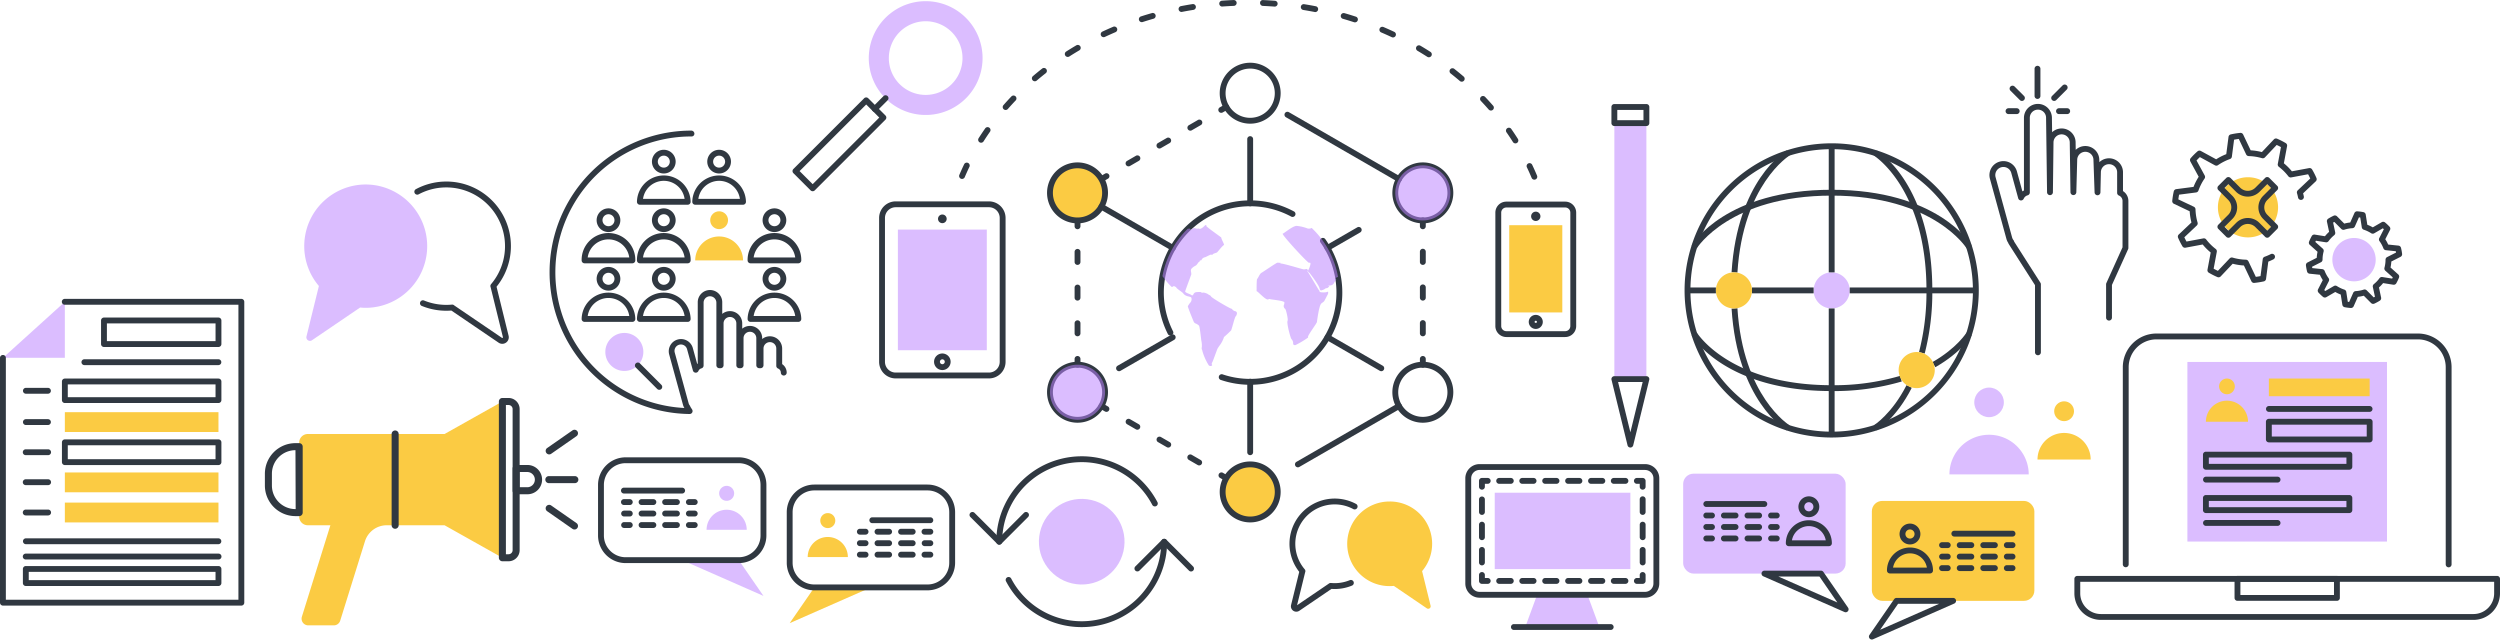 <svg xmlns="http://www.w3.org/2000/svg" xmlns:xlink="http://www.w3.org/1999/xlink" width="1020" height="260.921" viewBox="0 0 1020 260.921">
  <defs>
    <clipPath id="clip-path">
      <rect width="1020" height="260.921" fill="none"/>
    </clipPath>
  </defs>
  <g id="Cuadrícula_de_repetición_1" data-name="Cuadrícula de repetición 1" clip-path="url(#clip-path)">
    <g id="Grupo_60882" data-name="Grupo 60882" transform="translate(-284 -593)">
      <path id="Trazado_103217" data-name="Trazado 103217" d="M238.893,160.125a1.2,1.2,0,0,1-.6-2.229l12.731-7.35a1.195,1.195,0,1,1,1.195,2.069l-12.731,7.352A1.2,1.2,0,0,1,238.893,160.125Z" transform="translate(586.717 535.229)" fill="#303841"/>
      <path id="Trazado_103218" data-name="Trazado 103218" d="M203.306,183.74a1.195,1.195,0,0,1-.6-2.229l21.866-12.623a1.195,1.195,0,1,1,1.195,2.069L203.9,183.58A1.166,1.166,0,0,1,203.306,183.74Z" transform="translate(537.268 560.711)" fill="#303841"/>
      <path id="Trazado_103219" data-name="Trazado 103219" d="M200.288,144.793a1.195,1.195,0,0,1-.6-2.229l2.067-1.195a1.195,1.195,0,1,1,1.195,2.069l-2.067,1.195A1.18,1.18,0,0,1,200.288,144.793Z" transform="translate(533.075 522.479)" fill="#303841"/>
      <path id="Trazado_103220" data-name="Trazado 103220" d="M204.924,151.1a1.195,1.195,0,0,1-.6-2.229l3.6-2.081a1.195,1.195,0,1,1,1.195,2.069l-3.6,2.081A1.189,1.189,0,0,1,204.924,151.1Zm12.611-7.283a1.195,1.195,0,0,1-.6-2.229l3.606-2.079a1.195,1.195,0,0,1,1.195,2.069l-3.606,2.079A1.166,1.166,0,0,1,217.535,143.818Zm12.611-7.281a1.195,1.195,0,0,1-.6-2.229l3.6-2.081a1.2,1.2,0,1,1,1.195,2.072l-3.6,2.079A1.18,1.18,0,0,1,230.147,136.538Z" transform="translate(539.516 509.777)" fill="#303841"/>
      <path id="Trazado_103221" data-name="Trazado 103221" d="M220.757,132.976a1.195,1.195,0,0,1-.6-2.229l2.069-1.195a1.195,1.195,0,0,1,1.195,2.069l-2.069,1.195A1.2,1.2,0,0,1,220.757,132.976Z" transform="translate(561.517 506.059)" fill="#303841"/>
      <path id="Trazado_103222" data-name="Trazado 103222" d="M196.214,177.179a1.192,1.192,0,0,1-1.195-1.195v-2.389a1.195,1.195,0,0,1,2.389,0v2.389A1.194,1.194,0,0,1,196.214,177.179Z" transform="translate(527.417 565.816)" fill="#303841"/>
      <path id="Trazado_103223" data-name="Trazado 103223" d="M196.214,189.791a1.192,1.192,0,0,1-1.195-1.195v-4.16a1.195,1.195,0,0,1,2.389,0v4.16A1.194,1.194,0,0,1,196.214,189.791Zm0-14.561a1.194,1.194,0,0,1-1.195-1.195v-4.162a1.195,1.195,0,0,1,2.389,0v4.162A1.2,1.2,0,0,1,196.214,175.23Zm0-14.563a1.192,1.192,0,0,1-1.195-1.195v-4.16a1.195,1.195,0,0,1,2.389,0v4.16A1.194,1.194,0,0,1,196.214,160.666Z" transform="translate(527.417 540.414)" fill="#303841"/>
      <path id="Trazado_103224" data-name="Trazado 103224" d="M196.214,153.543a1.194,1.194,0,0,1-1.195-1.195v-2.389a1.195,1.195,0,0,1,2.389,0v2.389A1.2,1.2,0,0,1,196.214,153.543Z" transform="translate(527.417 532.977)" fill="#303841"/>
      <path id="Trazado_103225" data-name="Trazado 103225" d="M222.824,195.857a1.188,1.188,0,0,1-.595-.158l-2.069-1.195a1.2,1.2,0,0,1,1.195-2.072l2.069,1.195a1.195,1.195,0,0,1-.6,2.229Z" transform="translate(561.517 593.429)" fill="#303841"/>
      <path id="Trazado_103226" data-name="Trazado 103226" d="M233.748,202.166a1.205,1.205,0,0,1-.6-.16l-3.6-2.081a1.195,1.195,0,1,1,1.195-2.069l3.6,2.081a1.194,1.194,0,0,1-.6,2.229Zm-12.611-7.283a1.18,1.18,0,0,1-.6-.16l-3.6-2.081a1.195,1.195,0,0,1,1.195-2.069l3.6,2.081a1.195,1.195,0,0,1-.6,2.229ZM208.523,187.6a1.19,1.19,0,0,1-.595-.16l-3.6-2.081a1.195,1.195,0,0,1,1.195-2.069l3.6,2.079a1.2,1.2,0,0,1-.6,2.232Z" transform="translate(539.515 580.727)" fill="#303841"/>
      <path id="Trazado_103227" data-name="Trazado 103227" d="M202.353,184.038a1.18,1.18,0,0,1-.6-.16l-2.067-1.195a1.195,1.195,0,0,1,1.195-2.069l2.067,1.195a1.194,1.194,0,0,1-.6,2.229Z" transform="translate(533.073 577.007)" fill="#303841"/>
      <path id="Trazado_103228" data-name="Trazado 103228" d="M233.839,206.662a1.2,1.2,0,0,1-.6-2.229l41.251-23.818a1.195,1.195,0,0,1,1.195,2.069L234.437,206.5A1.205,1.205,0,0,1,233.839,206.662Z" transform="translate(579.695 577.007)" fill="#303841"/>
      <path id="Trazado_103229" data-name="Trazado 103229" d="M255.176,153.543a1.2,1.2,0,0,1-1.195-1.195v-2.389a1.195,1.195,0,1,1,2.389,0v2.389A1.194,1.194,0,0,1,255.176,153.543Z" transform="translate(609.339 532.977)" fill="#303841"/>
      <path id="Trazado_103230" data-name="Trazado 103230" d="M255.176,189.791a1.194,1.194,0,0,1-1.195-1.195v-4.16a1.195,1.195,0,1,1,2.389,0v4.16A1.192,1.192,0,0,1,255.176,189.791Zm0-14.561a1.2,1.2,0,0,1-1.195-1.195v-4.162a1.195,1.195,0,1,1,2.389,0v4.162A1.194,1.194,0,0,1,255.176,175.23Zm0-14.563a1.2,1.2,0,0,1-1.195-1.195v-4.16a1.195,1.195,0,1,1,2.389,0v4.16A1.194,1.194,0,0,1,255.176,160.666Z" transform="translate(609.339 540.414)" fill="#303841"/>
      <path id="Trazado_103231" data-name="Trazado 103231" d="M255.176,177.179a1.194,1.194,0,0,1-1.195-1.195v-2.389a1.195,1.195,0,0,1,2.389,0v2.389A1.192,1.192,0,0,1,255.176,177.179Z" transform="translate(609.339 565.816)" fill="#303841"/>
      <path id="Trazado_103232" data-name="Trazado 103232" d="M277.555,159.371a1.18,1.18,0,0,1-.6-.16l-45.49-26.264a1.195,1.195,0,1,1,1.195-2.069l45.49,26.264a1.195,1.195,0,0,1-.6,2.229Z" transform="translate(577.23 507.903)" fill="#303841"/>
      <path id="Trazado_103233" data-name="Trazado 103233" d="M232.229,147.2a12.431,12.431,0,1,1,12.432-12.43A12.446,12.446,0,0,1,232.229,147.2Zm0-22.472a10.042,10.042,0,1,0,10.043,10.043A10.054,10.054,0,0,0,232.229,124.726Z" transform="translate(561.844 496.259)" fill="#303841"/>
      <path id="Trazado_103234" data-name="Trazado 103234" d="M242.772,202.157a11.237,11.237,0,1,1-11.237-11.235A11.239,11.239,0,0,1,242.772,202.157Z" transform="translate(562.538 591.552)" fill="#fbcb43"/>
      <path id="Trazado_103235" data-name="Trazado 103235" d="M232.229,215.284a12.431,12.431,0,1,1,12.432-12.432A12.446,12.446,0,0,1,232.229,215.284Zm0-22.472a10.042,10.042,0,1,0,10.043,10.04A10.054,10.054,0,0,0,232.229,192.811Z" transform="translate(561.844 590.857)" fill="#303841"/>
      <path id="Trazado_103236" data-name="Trazado 103236" d="M261.709,198.264a12.432,12.432,0,1,1,12.434-12.432A12.446,12.446,0,0,1,261.709,198.264Zm0-22.475a10.043,10.043,0,1,0,10.045,10.043A10.054,10.054,0,0,0,261.709,175.789Z" transform="translate(602.806 567.206)" fill="#303841"/>
      <path id="Trazado_103238" data-name="Trazado 103238" d="M261.709,164.222a12.432,12.432,0,1,1,12.434-12.432A12.446,12.446,0,0,1,261.709,164.222Zm0-22.475a10.043,10.043,0,1,0,10.045,10.043A10.054,10.054,0,0,0,261.709,141.747Z" transform="translate(602.806 519.907)" fill="#303841"/>
      <path id="Trazado_103240" data-name="Trazado 103240" d="M202.748,198.264a12.432,12.432,0,1,1,12.43-12.432A12.446,12.446,0,0,1,202.748,198.264Zm0-22.475a10.043,10.043,0,1,0,10.04,10.043A10.054,10.054,0,0,0,202.748,175.789Z" transform="translate(520.882 567.206)" fill="#303841"/>
      <path id="Trazado_103241" data-name="Trazado 103241" d="M213.288,151.1a11.236,11.236,0,1,1-11.237-11.237A11.237,11.237,0,0,1,213.288,151.1Z" transform="translate(521.577 520.603)" fill="#fbcb43"/>
      <path id="Trazado_103242" data-name="Trazado 103242" d="M202.748,164.222a12.432,12.432,0,1,1,12.43-12.432A12.446,12.446,0,0,1,202.748,164.222Zm0-22.475a10.043,10.043,0,1,0,10.04,10.043A10.054,10.054,0,0,0,202.748,141.747Z" transform="translate(520.882 519.907)" fill="#303841"/>
      <path id="Trazado_103246" data-name="Trazado 103246" d="M232.421,212.2a37.7,37.7,0,0,1-11.918-1.945,1.2,1.2,0,1,1,.755-2.268A35.216,35.216,0,0,0,265.8,185.7a35.354,35.354,0,0,0-4.743-31.583A1.194,1.194,0,0,1,263,152.732a37.759,37.759,0,0,1,5.068,33.724A37.672,37.672,0,0,1,232.421,212.2Z" transform="translate(561.687 537.794)" fill="#303841"/>
      <path id="Trazado_103247" data-name="Trazado 103247" d="M214.341,200.988a1.192,1.192,0,0,1-1.068-.657,37.61,37.61,0,0,1,45.492-52.562,38.174,38.174,0,0,1,6.028,2.609,1.195,1.195,0,0,1-1.135,2.1,35.241,35.241,0,0,0-50.192,19.844,34.975,34.975,0,0,0,1.943,26.933,1.195,1.195,0,0,1-1.068,1.73Z" transform="translate(547.193 528.916)" fill="#303841"/>
      <path id="Trazado_103248" data-name="Trazado 103248" d="M225.695,207.441a1.194,1.194,0,0,1-1.195-1.195v-28.73a1.195,1.195,0,1,1,2.389,0v28.73A1.194,1.194,0,0,1,225.695,207.441Z" transform="translate(568.378 571.265)" fill="#303841"/>
      <path id="Trazado_103249" data-name="Trazado 103249" d="M225.695,163.488a1.2,1.2,0,0,1-1.195-1.195V136.058a1.195,1.195,0,0,1,2.389,0v26.236A1.2,1.2,0,0,1,225.695,163.488Z" transform="translate(568.378 513.662)" fill="#303841"/>
      <path id="Trazado_103250" data-name="Trazado 103250" d="M260.857,183.771a1.181,1.181,0,0,1-.6-.16L238.3,170.931a1.195,1.195,0,0,1,1.195-2.069l21.963,12.681a1.2,1.2,0,0,1-.6,2.229Z" transform="translate(586.717 560.68)" fill="#303841"/>
      <path id="Trazado_103251" data-name="Trazado 103251" d="M229.469,165.65a1.18,1.18,0,0,1-.6-.16l-29.184-16.848a1.195,1.195,0,0,1,1.195-2.069l29.184,16.848a1.195,1.195,0,0,1-.6,2.229Z" transform="translate(533.073 529.708)" fill="#303841"/>
      <path id="Trazado_103252" data-name="Trazado 103252" d="M127.686,146.873a4.836,4.836,0,1,1,4.836-4.836A4.842,4.842,0,0,1,127.686,146.873Zm0-7.283a2.447,2.447,0,1,0,2.447,2.447A2.451,2.451,0,0,0,127.686,139.59Z" transform="translate(427.145 516.911)" fill="#303841"/>
      <path id="Trazado_103253" data-name="Trazado 103253" d="M141,153.644H121.485a1.194,1.194,0,0,1-1.195-1.195,10.952,10.952,0,0,1,21.9,0A1.192,1.192,0,0,1,141,153.644Zm-18.236-2.389h16.96a8.565,8.565,0,0,0-16.96,0Z" transform="translate(423.588 522.886)" fill="#303841"/>
      <g id="Grupo_58494" data-name="Grupo 58494" opacity="0.53">
        <path id="Trazado_103237" data-name="Trazado 103237" d="M272.251,151.1a11.236,11.236,0,1,1-11.237-11.237A11.237,11.237,0,0,1,272.251,151.1Z" transform="translate(603.5 520.603)" fill="#bb83ff"/>
        <path id="Trazado_103239" data-name="Trazado 103239" d="M213.288,185.137A11.236,11.236,0,1,1,202.051,173.9,11.237,11.237,0,0,1,213.288,185.137Z" transform="translate(521.577 567.901)" fill="#bb83ff"/>
        <path id="Trazado_103243" data-name="Trazado 103243" d="M254.971,168.377c-.64.349-3.171.291-3.178-.115-.007-.435-.327-.647-.523-.96-.351-.559-3.548-6.033-4.287-7.089-.124-.179-.127-.308.062-.423a.672.672,0,0,0-.889-.691,2.525,2.525,0,0,1-.865.105c-.879-.136-9.238-2.75-9.383-2.318-.091-.119.01-.4-.208-.363-.416.081-.808-.131-1.238,0-.516.162-5.818,3.782-6.387,4.1a1.223,1.223,0,0,0-.385.318c-.547.686-.832,1.524-1.371,2.213-.256.323-.191,4.3-.227,4.843,0,.067.127.17.215.21.581.265,3.577,3.613,4.466,3.271.294-.112.619-.291.949-.1.237.141,5.7.593,5.715,1.324a2.25,2.25,0,0,1-.148.922,1.359,1.359,0,0,0,.483,1.7c.339.289,1.266,4.258.975,4.831-.485.946,1.171,6.915,1.541,7.457a2.464,2.464,0,0,1,.726,1.809c-.076.487.4.779.913.688a33.554,33.554,0,0,0,5.14-3.066c.069-.062.041-.16.012-.244-.208-.59,3.565-5.539,3.639-6.119.079-.612.827-6.394,1.677-7.422.4-.478,1.066-.681,1.379-1.243.475-.848.9-1.728,1.357-2.585a1.573,1.573,0,0,0,.172-.855C255.292,168.348,255.189,168.26,254.971,168.377Z" transform="translate(570.591 543.697)" fill="#bb83ff"/>
        <path id="Trazado_103244" data-name="Trazado 103244" d="M213.633,175.19a.579.579,0,0,0,.683-.031c.251-.287.466-.2.707-.06s.507.191.652.466c.318.609,2.533,1.876,2.827,2.385a3.107,3.107,0,0,0,1.694,1.113c.2.072,1.529.337,1.6.6a2.1,2.1,0,0,1-.373,2,6.368,6.368,0,0,0-1.044,1.548c-.088.208,2.275,6.1,2.483,6.447a1.4,1.4,0,0,0,.571.509,4.493,4.493,0,0,1,1.5.934c.323.389.836,5.379.934,6.06a8.809,8.809,0,0,1,.21,2.738,1.334,1.334,0,0,0,.124,1.1.4.4,0,0,1,.067.294,22.57,22.57,0,0,0,2.671,6.033,1.057,1.057,0,0,0,1.269.05c.084-.084.141-.16.065-.265-.318-.425-.074-.8.122-1.159.239-.437,1.878-5.03,2.084-5.45a17.776,17.776,0,0,1,1.078-1.6,11.15,11.15,0,0,0,1.577-3.175,37.545,37.545,0,0,0,2.9-2.7c.475-1.123,1.426-5.278,1.876-5.737a1.791,1.791,0,0,0,.459-.97.848.848,0,0,0-.683-1.118,2.177,2.177,0,0,1-1.238-.815.366.366,0,0,0-.241-.184c-.707-.086-7.962-4.365-8.332-4.98a1.241,1.241,0,0,0-.638-.583c-.413-.134-.674-.487-1.073-.628-.206-.072-1.41-.645-2.055-.277-.019.01-.134-.139-.2-.22-.2-.256-1.876-.11-2.165-.072a1.44,1.44,0,0,0-1.106.908c-.17.318-.459.6-.867.215-.361-.339-2.571-.9-2.478-1.453.076-.444,2.475-6.786,2.521-7.037.017-.1-.055-.2-.055-.306,0-.669-.4-1.381.184-2a5.684,5.684,0,0,1,1.594-1.145c.638-.323,1.207-1.618,1.343-1.443.165-.172.37-.287.4-.542.007-.076.014-.234.108-.191.444.217.585-.208.7-.406a1.926,1.926,0,0,1,1.412-.875c.122-.024,2.315-1.235,2.468-1.054a.294.294,0,0,0,.464,0c.475-.552,1.216-.557,1.806-.877.361-.194,1.974-2.5,2.889-3.054.22-.134-1.216-2.671-1.1-3.015.038-.115-6.243-4.413-6.126-4.776s-.043-.418-.339-.32c-.131.043-1.947,2.069-2.636,1.417-.045-.043-.177-.031-.253,0a2.024,2.024,0,0,1-1.223-.1,1.469,1.469,0,0,0-1.546.442c-.1.115-.253.3-.354.064-.194-.454-.5-.44-.894-.346a1.16,1.16,0,0,1-.318.021A36.34,36.34,0,0,0,210.023,170.9,35.476,35.476,0,0,0,213.633,175.19Z" transform="translate(548.263 534.765)" fill="#bb83ff"/>
        <path id="Trazado_103245" data-name="Trazado 103245" d="M242.45,151.091c-.165.007-.294.012-.356.01.124.222-1.123.272-1.3.174a17.777,17.777,0,0,0-4.483-1.08c-1.663-.021-5.018,2.939-5.737,3.18-.657.222,10.341,12.15,10.776,11.9.361-.205.519-.01.571.418a9.421,9.421,0,0,1-1.056,2.824.888.888,0,0,0,.533.774c.227.129,4.167,5.381,4.217,6.494a1.533,1.533,0,0,0,.213.473c.11.244.268.289.542.246a5.21,5.21,0,0,0,1.527-.65c.105-.053.194-.258.265-.246.812.136,1.125-.475,1.544-.958-.229-.146-.483.022-.734-.172a4.936,4.936,0,0,1,.631,0,1.769,1.769,0,0,0,1.842-.9,3.978,3.978,0,0,1,.731-1.07c.339-.27.287-.466-.038-.781-.227-.22.354-.483,1-.7A36.336,36.336,0,0,0,242.45,151.091Z" transform="translate(576.778 534.964)" fill="#bb83ff"/>
        <circle id="Elipse_4023" data-name="Elipse 4023" cx="7.76" cy="7.76" r="7.76" transform="translate(530.969 728.834)" fill="#bb83ff"/>
        <circle id="Elipse_4024" data-name="Elipse 4024" cx="6.036" cy="6.036" r="6.036" transform="translate(1089.504 751.132)" fill="#bb83ff"/>
        <path id="Trazado_103271" data-name="Trazado 103271" d="M344.4,202.037h32.35a16.175,16.175,0,1,0-32.35,0Z" transform="translate(734.967 584.52)" fill="#bb83ff"/>
        <path id="Trazado_103273" data-name="Trazado 103273" d="M151.1,207.275H128.019l33.15,14.584Z" transform="translate(434.326 614.273)" fill="#bb83ff"/>
        <path id="Trazado_103275" data-name="Trazado 103275" d="M134.327,197.643a3.057,3.057,0,1,0,3.058-3.058A3.058,3.058,0,0,0,134.327,197.643Z" transform="translate(443.091 596.642)" fill="#bb83ff"/>
        <path id="Trazado_103276" data-name="Trazado 103276" d="M132.178,206.859h16.387a8.193,8.193,0,0,0-16.387,0Z" transform="translate(440.105 602.312)" fill="#bb83ff"/>
        <path id="Trazado_103319" data-name="Trazado 103319" d="M88.639,143.126a25.144,25.144,0,0,0-19.165,41.44l-.024-.012-5.061,20.573a1.461,1.461,0,0,0,2.239,1.558l19.631-13.35-.012-.007c.788.074,1.584.122,2.392.122a25.162,25.162,0,0,0,0-50.323Z" transform="translate(344.652 525.144)" fill="#bb83ff"/>
        <rect id="Rectángulo_5629" data-name="Rectángulo 5629" width="36.288" height="49.225" transform="translate(650.331 686.665)" fill="#bb83ff"/>
        <path id="Trazado_103326" data-name="Trazado 103326" d="M302.2,226.343H271.97l4.847-13.156h20.539Z" transform="translate(634.334 622.486)" fill="#bb83ff"/>
        <rect id="Rectángulo_5631" data-name="Rectángulo 5631" width="55.34" height="31.169" transform="translate(893.855 794.026)" fill="#bb83ff"/>
        <circle id="Elipse_4026" data-name="Elipse 4026" cx="17.467" cy="17.467" r="17.467" transform="translate(704.386 827.093) rotate(-76.965)" fill="#bb83ff"/>
        <rect id="Rectángulo_5632" data-name="Rectángulo 5632" width="13.074" height="104.445" transform="translate(942.657 643.229)" fill="#bb83ff"/>
        <rect id="Rectángulo_5633" data-name="Rectángulo 5633" width="66.299" height="40.765" rx="4.214" transform="translate(1037.028 827.025) rotate(180)" fill="#bb83ff"/>
        <path id="Trazado_103365" data-name="Trazado 103365" d="M335.941,165.5a7.365,7.365,0,1,1-7.364-7.367A7.365,7.365,0,0,1,335.941,165.5Z" transform="translate(702.748 545.99)" fill="#bb83ff"/>
        <rect id="Rectángulo_5639" data-name="Rectángulo 5639" width="81.444" height="73.277" transform="translate(1176.453 740.679)" fill="#bb83ff"/>
        <path id="Trazado_103397" data-name="Trazado 103397" d="M427.474,161.107a8.844,8.844,0,1,1-8.843-8.846A8.844,8.844,0,0,1,427.474,161.107Z" transform="translate(825.815 537.836)" fill="#bb83ff"/>
        <path id="Trazado_103398" data-name="Trazado 103398" d="M12.028,186.014l25.265-22.855v22.855Z" transform="translate(273.167 552.977)" fill="#bb83ff"/>
        <path id="Trazado_103412" data-name="Trazado 103412" d="M199.5,151.454a23.214,23.214,0,1,0-34.247-1.555l2.972,2.972A23.213,23.213,0,0,0,199.5,151.454Zm-27.041-5.787a15.027,15.027,0,1,1,21.251,0A15.027,15.027,0,0,1,172.462,145.667Z" transform="translate(478.589 481.656)" fill="#bb83ff"/>
      </g>
      <path id="Trazado_103254" data-name="Trazado 103254" d="M137.132,146.873a4.836,4.836,0,1,1,4.836-4.836A4.842,4.842,0,0,1,137.132,146.873Zm0-7.283a2.447,2.447,0,1,0,2.447,2.447A2.451,2.451,0,0,0,137.132,139.59Z" transform="translate(440.269 516.911)" fill="#303841"/>
      <path id="Trazado_103255" data-name="Trazado 103255" d="M150.446,153.644H130.932a1.192,1.192,0,0,1-1.195-1.195,10.952,10.952,0,0,1,21.9,0A1.194,1.194,0,0,1,150.446,153.644Zm-18.238-2.389h16.96a8.565,8.565,0,0,0-16.96,0Z" transform="translate(436.714 522.886)" fill="#303841"/>
      <path id="Trazado_103256" data-name="Trazado 103256" d="M118.24,156.874a4.835,4.835,0,1,1,4.836-4.836A4.84,4.84,0,0,1,118.24,156.874Zm0-7.281a2.446,2.446,0,1,0,2.447,2.444A2.448,2.448,0,0,0,118.24,149.593Z" transform="translate(414.021 530.81)" fill="#303841"/>
      <path id="Trazado_103257" data-name="Trazado 103257" d="M131.553,163.65H112.039a1.2,1.2,0,0,1-1.195-1.195,10.952,10.952,0,1,1,21.9,0A1.2,1.2,0,0,1,131.553,163.65Zm-18.236-2.389h16.958a8.562,8.562,0,0,0-16.958,0Z" transform="translate(410.463 536.781)" fill="#303841"/>
      <path id="Trazado_103258" data-name="Trazado 103258" d="M127.686,156.874a4.835,4.835,0,1,1,4.836-4.836A4.842,4.842,0,0,1,127.686,156.874Zm0-7.281a2.446,2.446,0,1,0,2.447,2.444A2.449,2.449,0,0,0,127.686,149.593Z" transform="translate(427.145 530.81)" fill="#303841"/>
      <path id="Trazado_103259" data-name="Trazado 103259" d="M141,163.65H121.485a1.2,1.2,0,0,1-1.195-1.195,10.952,10.952,0,1,1,21.9,0A1.194,1.194,0,0,1,141,163.65Zm-18.236-2.389h16.96a8.564,8.564,0,0,0-16.96,0Z" transform="translate(423.588 536.781)" fill="#303841"/>
      <circle id="Elipse_4022" data-name="Elipse 4022" cx="3.641" cy="3.641" r="3.641" transform="translate(573.761 679.207)" fill="#fbcb43"/>
      <path id="Trazado_103260" data-name="Trazado 103260" d="M149.751,161.759H130.237a9.757,9.757,0,0,1,19.514,0Z" transform="translate(437.408 537.478)" fill="#fbcb43"/>
      <path id="Trazado_103261" data-name="Trazado 103261" d="M146.579,156.874a4.835,4.835,0,1,1,4.834-4.836A4.84,4.84,0,0,1,146.579,156.874Zm0-7.281a2.446,2.446,0,1,0,2.444,2.444A2.448,2.448,0,0,0,146.579,149.593Z" transform="translate(453.395 530.81)" fill="#303841"/>
      <path id="Trazado_103262" data-name="Trazado 103262" d="M159.892,163.65H140.378a1.2,1.2,0,0,1-1.195-1.195,10.952,10.952,0,1,1,21.9,0A1.2,1.2,0,0,1,159.892,163.65Zm-18.236-2.389h16.958a8.562,8.562,0,0,0-16.958,0Z" transform="translate(449.838 536.781)" fill="#303841"/>
      <path id="Trazado_103263" data-name="Trazado 103263" d="M118.24,166.876a4.835,4.835,0,1,1,4.836-4.834A4.838,4.838,0,0,1,118.24,166.876Zm0-7.281a2.446,2.446,0,1,0,2.447,2.447A2.448,2.448,0,0,0,118.24,159.6Z" transform="translate(414.021 544.706)" fill="#303841"/>
      <path id="Trazado_103264" data-name="Trazado 103264" d="M131.553,173.65H112.039a1.194,1.194,0,0,1-1.195-1.195,10.952,10.952,0,0,1,21.9,0A1.194,1.194,0,0,1,131.553,173.65Zm-18.236-2.389h16.958a8.563,8.563,0,0,0-16.958,0Z" transform="translate(410.463 550.68)" fill="#303841"/>
      <path id="Trazado_103265" data-name="Trazado 103265" d="M127.686,166.876a4.835,4.835,0,1,1,4.836-4.834A4.84,4.84,0,0,1,127.686,166.876Zm0-7.281a2.446,2.446,0,1,0,2.447,2.447A2.45,2.45,0,0,0,127.686,159.6Z" transform="translate(427.145 544.706)" fill="#303841"/>
      <path id="Trazado_103266" data-name="Trazado 103266" d="M141,173.65H121.485a1.194,1.194,0,0,1-1.195-1.195,10.952,10.952,0,0,1,21.9,0A1.192,1.192,0,0,1,141,173.65Zm-18.236-2.389h16.96a8.564,8.564,0,0,0-16.96,0Z" transform="translate(423.588 550.68)" fill="#303841"/>
      <path id="Trazado_103267" data-name="Trazado 103267" d="M146.579,166.876a4.835,4.835,0,1,1,4.834-4.834A4.838,4.838,0,0,1,146.579,166.876Zm0-7.281a2.446,2.446,0,1,0,2.444,2.447A2.448,2.448,0,0,0,146.579,159.6Z" transform="translate(453.395 544.706)" fill="#303841"/>
      <path id="Trazado_103268" data-name="Trazado 103268" d="M159.892,173.65H140.378a1.194,1.194,0,0,1-1.195-1.195,10.952,10.952,0,0,1,21.9,0A1.194,1.194,0,0,1,159.892,173.65Zm-18.236-2.389h16.958a8.563,8.563,0,0,0-16.958,0Z" transform="translate(449.838 550.68)" fill="#303841"/>
      <path id="Trazado_103269" data-name="Trazado 103269" d="M162.527,249.551h-.014a57.814,57.814,0,0,1,.667-115.624,1.272,1.272,0,0,1,1.283,1.195,1.123,1.123,0,0,1-1.106,1.195h-.177a55.424,55.424,0,0,0-2.8,110.778,4.886,4.886,0,0,1-.569-1.29l-5.672-20.683a5,5,0,0,1,9.637-2.645L165.6,229.1c.076-.048.155-.091.234-.134V204.123a5,5,0,1,1,9.995,0V208.7a4.993,4.993,0,0,1,8.148,3.876v2.16a4.993,4.993,0,0,1,8.146,3.876v.349a5,5,0,0,1,8.148,3.876v6.361a4.211,4.211,0,0,1,1.854,3.5,1.195,1.195,0,0,1-2.389,0A1.824,1.824,0,0,0,198.61,231a1.2,1.2,0,0,1-.734-1.1v-7.068a2.608,2.608,0,0,0-5.216,0v6.831a1.194,1.194,0,0,1-1.195,1.195h-.542a1.2,1.2,0,0,1-1.195-1.195V218.608a2.607,2.607,0,1,0-5.214,0v11.056a1.2,1.2,0,0,1-1.195,1.195h-.542a1.194,1.194,0,0,1-1.195-1.195V212.572a2.608,2.608,0,1,0-5.216,0v17.091a1.2,1.2,0,0,1-1.195,1.195h-.542a1.2,1.2,0,0,1-1.195-1.195v-25.54a2.608,2.608,0,1,0-5.216,0v25.655a1.191,1.191,0,0,1-.886,1.152,1.84,1.84,0,0,0-1.216,1.044,1.2,1.2,0,0,1-2.253-.151l-2.389-8.714a2.606,2.606,0,1,0-5.027,1.379l5.67,20.683a2.612,2.612,0,0,0,.471.915,1.2,1.2,0,0,1,.234.514l.712,1.113a1.194,1.194,0,0,1-1.006,1.837Z" transform="translate(402.848 512.362)" fill="#303841"/>
      <path id="Trazado_103270" data-name="Trazado 103270" d="M129.9,184.678a1.2,1.2,0,0,1-.846-.349l-8.769-8.772a1.195,1.195,0,0,1,1.689-1.689l8.772,8.769a1.195,1.195,0,0,1-.846,2.041Z" transform="translate(423.089 567.369)" fill="#303841"/>
      <circle id="Elipse_4025" data-name="Elipse 4025" cx="4.049" cy="4.049" r="4.049" transform="translate(1122.1 756.734)" fill="#fbcb43"/>
      <path id="Trazado_103272" data-name="Trazado 103272" d="M359.437,196.4h21.7a10.85,10.85,0,1,0-21.7,0Z" transform="translate(755.861 584.094)" fill="#fbcb43"/>
      <path id="Trazado_103274" data-name="Trazado 103274" d="M171.07,232.869H124.909a11.277,11.277,0,0,1-11.264-11.264V200.978a11.277,11.277,0,0,1,11.264-11.264H171.07a11.277,11.277,0,0,1,11.264,11.264v20.628A11.277,11.277,0,0,1,171.07,232.869ZM124.909,192.1a8.884,8.884,0,0,0-8.874,8.874v20.628a8.884,8.884,0,0,0,8.874,8.874H171.07a8.884,8.884,0,0,0,8.874-8.874V200.978a8.884,8.884,0,0,0-8.874-8.874Z" transform="translate(414.355 589.874)" fill="#303841"/>
      <path id="Trazado_103277" data-name="Trazado 103277" d="M142.522,197.284H118.776a1.195,1.195,0,1,1,0-2.389h23.746a1.195,1.195,0,0,1,0,2.389Z" transform="translate(419.824 597.072)" fill="#303841"/>
      <path id="Trazado_103278" data-name="Trazado 103278" d="M132.227,199.245h-2.389a1.195,1.195,0,0,1,0-2.389h2.389a1.195,1.195,0,1,1,0,2.389Z" transform="translate(435.193 599.797)" fill="#303841"/>
      <path id="Trazado_103279" data-name="Trazado 103279" d="M136.211,199.245H131.4a1.195,1.195,0,1,1,0-2.389h4.807a1.195,1.195,0,0,1,0,2.389Zm-9.615,0h-4.807a1.195,1.195,0,1,1,0-2.389H126.6a1.195,1.195,0,0,1,0,2.389Z" transform="translate(424.01 599.797)" fill="#303841"/>
      <path id="Trazado_103280" data-name="Trazado 103280" d="M121.165,199.245h-2.389a1.195,1.195,0,1,1,0-2.389h2.389a1.195,1.195,0,0,1,0,2.389Z" transform="translate(419.824 599.797)" fill="#303841"/>
      <path id="Trazado_103281" data-name="Trazado 103281" d="M132.227,201.206h-2.389a1.195,1.195,0,0,1,0-2.389h2.389a1.195,1.195,0,1,1,0,2.389Z" transform="translate(435.193 602.521)" fill="#303841"/>
      <path id="Trazado_103282" data-name="Trazado 103282" d="M136.211,201.206H131.4a1.195,1.195,0,1,1,0-2.389h4.807a1.195,1.195,0,0,1,0,2.389Zm-9.615,0h-4.807a1.195,1.195,0,1,1,0-2.389H126.6a1.195,1.195,0,0,1,0,2.389Z" transform="translate(424.01 602.521)" fill="#303841"/>
      <path id="Trazado_103283" data-name="Trazado 103283" d="M121.165,201.206h-2.389a1.195,1.195,0,0,1,0-2.389h2.389a1.195,1.195,0,0,1,0,2.389Z" transform="translate(419.824 602.521)" fill="#303841"/>
      <path id="Trazado_103284" data-name="Trazado 103284" d="M132.227,203.167h-2.389a1.195,1.195,0,0,1,0-2.389h2.389a1.195,1.195,0,1,1,0,2.389Z" transform="translate(435.193 605.246)" fill="#303841"/>
      <path id="Trazado_103285" data-name="Trazado 103285" d="M136.211,203.167H131.4a1.195,1.195,0,1,1,0-2.389h4.807a1.195,1.195,0,0,1,0,2.389Zm-9.615,0h-4.807a1.195,1.195,0,1,1,0-2.389H126.6a1.195,1.195,0,0,1,0,2.389Z" transform="translate(424.01 605.246)" fill="#303841"/>
      <path id="Trazado_103286" data-name="Trazado 103286" d="M121.165,203.167h-2.389a1.195,1.195,0,0,1,0-2.389h2.389a1.195,1.195,0,0,1,0,2.389Z" transform="translate(419.824 605.246)" fill="#303841"/>
      <path id="Trazado_103287" data-name="Trazado 103287" d="M156.437,211.927h23.081l-33.15,14.584Z" transform="translate(459.821 620.736)" fill="#fbcb43"/>
      <path id="Trazado_103288" data-name="Trazado 103288" d="M203.294,237.521H157.13a11.274,11.274,0,0,1-11.261-11.264V205.63a11.275,11.275,0,0,1,11.261-11.264h46.163a11.277,11.277,0,0,1,11.264,11.264v20.628A11.276,11.276,0,0,1,203.294,237.521ZM157.13,196.755a8.884,8.884,0,0,0-8.872,8.874v20.628a8.884,8.884,0,0,0,8.872,8.874h46.163a8.884,8.884,0,0,0,8.874-8.874V205.63a8.884,8.884,0,0,0-8.874-8.874Z" transform="translate(459.127 596.337)" fill="#303841"/>
      <path id="Trazado_103289" data-name="Trazado 103289" d="M157.712,202.3a3.058,3.058,0,1,1-3.058-3.058A3.058,3.058,0,0,1,157.712,202.3Z" transform="translate(467.083 603.104)" fill="#fbcb43"/>
      <path id="Trazado_103290" data-name="Trazado 103290" d="M165.833,211.511H149.446a8.193,8.193,0,1,1,16.387,0Z" transform="translate(464.097 608.774)" fill="#fbcb43"/>
      <path id="Trazado_103291" data-name="Trazado 103291" d="M184.9,202.344H161.158a1.195,1.195,0,0,1,0-2.389H184.9a1.195,1.195,0,0,1,0,2.389Z" transform="translate(478.709 604.103)" fill="#303841"/>
      <path id="Trazado_103292" data-name="Trazado 103292" d="M161.423,204.305h-2.389a1.195,1.195,0,0,1,0-2.389h2.389a1.195,1.195,0,0,1,0,2.389Z" transform="translate(475.759 606.827)" fill="#303841"/>
      <path id="Trazado_103293" data-name="Trazado 103293" d="M176.469,204.305h-4.807a1.195,1.195,0,0,1,0-2.389h4.807a1.195,1.195,0,0,1,0,2.389Zm-9.615,0h-4.807a1.195,1.195,0,0,1,0-2.389h4.807a1.195,1.195,0,0,1,0,2.389Z" transform="translate(479.945 606.827)" fill="#303841"/>
      <path id="Trazado_103294" data-name="Trazado 103294" d="M172.485,204.305H170.1a1.195,1.195,0,1,1,0-2.389h2.389a1.195,1.195,0,0,1,0,2.389Z" transform="translate(491.128 606.827)" fill="#303841"/>
      <path id="Trazado_103295" data-name="Trazado 103295" d="M161.423,206.266h-2.389a1.195,1.195,0,0,1,0-2.389h2.389a1.195,1.195,0,0,1,0,2.389Z" transform="translate(475.759 609.552)" fill="#303841"/>
      <path id="Trazado_103296" data-name="Trazado 103296" d="M176.469,206.266h-4.807a1.195,1.195,0,0,1,0-2.389h4.807a1.195,1.195,0,0,1,0,2.389Zm-9.615,0h-4.807a1.195,1.195,0,0,1,0-2.389h4.807a1.195,1.195,0,0,1,0,2.389Z" transform="translate(479.945 609.552)" fill="#303841"/>
      <path id="Trazado_103297" data-name="Trazado 103297" d="M172.485,206.266H170.1a1.195,1.195,0,0,1,0-2.389h2.389a1.195,1.195,0,0,1,0,2.389Z" transform="translate(491.128 609.552)" fill="#303841"/>
      <path id="Trazado_103298" data-name="Trazado 103298" d="M161.423,208.228h-2.389a1.195,1.195,0,0,1,0-2.389h2.389a1.195,1.195,0,0,1,0,2.389Z" transform="translate(475.759 612.278)" fill="#303841"/>
      <path id="Trazado_103299" data-name="Trazado 103299" d="M176.469,208.228h-4.807a1.195,1.195,0,0,1,0-2.389h4.807a1.195,1.195,0,0,1,0,2.389Zm-9.615,0h-4.807a1.195,1.195,0,0,1,0-2.389h4.807a1.195,1.195,0,0,1,0,2.389Z" transform="translate(479.945 612.278)" fill="#303841"/>
      <path id="Trazado_103300" data-name="Trazado 103300" d="M172.485,208.228H170.1a1.195,1.195,0,1,1,0-2.389h2.389a1.195,1.195,0,0,1,0,2.389Z" transform="translate(491.128 612.278)" fill="#303841"/>
      <rect id="Rectángulo_5628" data-name="Rectángulo 5628" width="66.299" height="40.765" rx="4.214" transform="translate(1047.724 797.377)" fill="#fbcb43"/>
      <path id="Trazado_103301" data-name="Trazado 103301" d="M331.85,230.692a1.192,1.192,0,0,1-.982-1.873l10.069-14.585a1.192,1.192,0,0,1,.982-.514H365a1.194,1.194,0,0,1,.48,2.287l-33.151,14.585A1.156,1.156,0,0,1,331.85,230.692Zm10.7-14.583-7.319,10.6,24.09-10.6Z" transform="translate(715.873 623.229)" fill="#303841"/>
      <path id="Trazado_103302" data-name="Trazado 103302" d="M342.5,204.586a3.058,3.058,0,1,1-3.058-3.056A3.058,3.058,0,0,1,342.5,204.586Z" transform="translate(723.83 606.291)" fill="#fbcb43"/>
      <path id="Trazado_103303" data-name="Trazado 103303" d="M340.136,209.534a4.252,4.252,0,1,1,4.251-4.251A4.257,4.257,0,0,1,340.136,209.534Zm0-6.115A1.863,1.863,0,1,0,342,205.283,1.863,1.863,0,0,0,340.136,203.419Z" transform="translate(723.136 605.596)" fill="#303841"/>
      <path id="Trazado_103304" data-name="Trazado 103304" d="M350.621,213.8H334.234a8.193,8.193,0,1,1,16.387,0Z" transform="translate(720.844 611.96)" fill="#fbcb43"/>
      <path id="Trazado_103305" data-name="Trazado 103305" d="M351.317,215.7H334.928a1.2,1.2,0,0,1-1.195-1.195,9.389,9.389,0,1,1,18.778,0A1.2,1.2,0,0,1,351.317,215.7Zm-15.092-2.389h13.794a7,7,0,0,0-13.794,0Z" transform="translate(720.148 611.265)" fill="#303841"/>
      <path id="Trazado_103306" data-name="Trazado 103306" d="M369.689,204.636H345.946a1.195,1.195,0,1,1,0-2.389h23.744a1.195,1.195,0,0,1,0,2.389Z" transform="translate(735.457 607.287)" fill="#303841"/>
      <path id="Trazado_103307" data-name="Trazado 103307" d="M346.211,206.6h-2.389a1.195,1.195,0,0,1,0-2.389h2.389a1.195,1.195,0,0,1,0,2.389Z" transform="translate(732.506 610.012)" fill="#303841"/>
      <path id="Trazado_103308" data-name="Trazado 103308" d="M361.26,206.6h-4.81a1.195,1.195,0,0,1,0-2.389h4.81a1.195,1.195,0,0,1,0,2.389Zm-9.617,0h-4.807a1.195,1.195,0,0,1,0-2.389h4.807a1.195,1.195,0,0,1,0,2.389Z" transform="translate(736.692 610.012)" fill="#303841"/>
      <path id="Trazado_103309" data-name="Trazado 103309" d="M357.272,206.6h-2.389a1.195,1.195,0,0,1,0-2.389h2.389a1.195,1.195,0,0,1,0,2.389Z" transform="translate(747.874 610.012)" fill="#303841"/>
      <path id="Trazado_103310" data-name="Trazado 103310" d="M346.211,208.559h-2.389a1.195,1.195,0,0,1,0-2.389h2.389a1.195,1.195,0,0,1,0,2.389Z" transform="translate(732.506 612.738)" fill="#303841"/>
      <path id="Trazado_103311" data-name="Trazado 103311" d="M361.26,208.559h-4.81a1.195,1.195,0,0,1,0-2.389h4.81a1.195,1.195,0,0,1,0,2.389Zm-9.617,0h-4.807a1.195,1.195,0,0,1,0-2.389h4.807a1.195,1.195,0,0,1,0,2.389Z" transform="translate(736.692 612.738)" fill="#303841"/>
      <path id="Trazado_103312" data-name="Trazado 103312" d="M357.272,208.559h-2.389a1.195,1.195,0,0,1,0-2.389h2.389a1.195,1.195,0,0,1,0,2.389Z" transform="translate(747.874 612.738)" fill="#303841"/>
      <path id="Trazado_103313" data-name="Trazado 103313" d="M346.211,210.52h-2.389a1.195,1.195,0,0,1,0-2.389h2.389a1.195,1.195,0,0,1,0,2.389Z" transform="translate(732.506 615.463)" fill="#303841"/>
      <path id="Trazado_103314" data-name="Trazado 103314" d="M361.26,210.52h-4.81a1.195,1.195,0,0,1,0-2.389h4.81a1.195,1.195,0,0,1,0,2.389Zm-9.617,0h-4.807a1.195,1.195,0,0,1,0-2.389h4.807a1.195,1.195,0,0,1,0,2.389Z" transform="translate(736.692 615.463)" fill="#303841"/>
      <path id="Trazado_103315" data-name="Trazado 103315" d="M357.272,210.52h-2.389a1.195,1.195,0,0,1,0-2.389h2.389a1.195,1.195,0,0,1,0,2.389Z" transform="translate(747.874 615.463)" fill="#303841"/>
      <path id="Trazado_103316" data-name="Trazado 103316" d="M234.5,242.917a2.206,2.206,0,0,1-2.134-2.726l3.331-13.538a18.451,18.451,0,0,1,23.175-27.715,1.194,1.194,0,0,1-1.128,2.105A16.058,16.058,0,0,0,237.923,225.6a1.193,1.193,0,0,1,.182,1.257l-3.3,13.417,12.946-8.8a1.228,1.228,0,0,1,.877-.277,16.136,16.136,0,0,0,7.684-1.142,1.195,1.195,0,0,1,.915,2.208,18.5,18.5,0,0,1-8.372,1.352l-13.12,8.92A2.2,2.2,0,0,1,234.5,242.917Z" transform="translate(578.39 599.658)" fill="#303841"/>
      <path id="Trazado_103317" data-name="Trazado 103317" d="M258.883,197.256a17.247,17.247,0,0,1,13.146,28.424l.014-.01,3.472,14.112a1,1,0,0,1-1.536,1.068l-13.464-9.156.01,0c-.542.05-1.087.084-1.642.084a17.259,17.259,0,1,1,0-34.517Z" transform="translate(592.17 600.353)" fill="#fbcb43"/>
      <path id="Trazado_103318" data-name="Trazado 103318" d="M118.171,208.828a2.645,2.645,0,0,1-1.493-.464L97.39,195.251a26.376,26.376,0,0,1-12.145-1.916,1.2,1.2,0,0,1,.918-2.208,24.186,24.186,0,0,0,11.457,1.706,1.153,1.153,0,0,1,.934.32l19.469,13.235a.241.241,0,0,0,.3,0,.245.245,0,0,0,.108-.282l-5.018-20.389a1.183,1.183,0,0,1,.182-1.231,23.963,23.963,0,0,0-29.567-36.639,1.195,1.195,0,0,1-1.13-2.105,26.348,26.348,0,0,1,32.933,39.793l4.917,20a2.662,2.662,0,0,1-2.578,3.295Z" transform="translate(370.76 524.45)" fill="#303841"/>
      <path id="Trazado_103320" data-name="Trazado 103320" d="M206.46,218.247H168.413a6.783,6.783,0,0,1-6.774-6.776V152.784a6.782,6.782,0,0,1,6.774-6.774H206.46a6.782,6.782,0,0,1,6.774,6.774V211.47A6.783,6.783,0,0,1,206.46,218.247ZM168.413,148.4a4.389,4.389,0,0,0-4.385,4.385V211.47a4.391,4.391,0,0,0,4.385,4.387H206.46a4.391,4.391,0,0,0,4.385-4.387V152.784a4.389,4.389,0,0,0-4.385-4.385Z" transform="translate(481.038 529.15)" fill="#303841"/>
      <path id="Trazado_103321" data-name="Trazado 103321" d="M174.4,178.745a3.38,3.38,0,1,1,3.381-3.381A3.385,3.385,0,0,1,174.4,178.745Zm0-4.37a.99.99,0,1,0,.992.989A.991.991,0,0,0,174.4,174.374Z" transform="translate(494.074 565.24)" fill="#303841"/>
      <path id="Trazado_103322" data-name="Trazado 103322" d="M173.462,151.786a1.766,1.766,0,1,1,1.768-1.766A1.768,1.768,0,0,1,173.462,151.786Z" transform="translate(495.012 532.268)" fill="#303841"/>
      <path id="Trazado_103323" data-name="Trazado 103323" d="M295.362,201.3H271.346a4.485,4.485,0,0,1-4.48-4.48V150.533a4.485,4.485,0,0,1,4.48-4.48h24.016a4.485,4.485,0,0,1,4.48,4.48v46.283A4.485,4.485,0,0,1,295.362,201.3Zm-24.016-52.854a2.093,2.093,0,0,0-2.091,2.091v46.283a2.093,2.093,0,0,0,2.091,2.091h24.016a2.093,2.093,0,0,0,2.091-2.091V150.533a2.093,2.093,0,0,0-2.091-2.091Z" transform="translate(627.242 529.211)" fill="#303841"/>
      <rect id="Rectángulo_5630" data-name="Rectángulo 5630" width="21.65" height="35.594" transform="translate(899.771 684.88)" fill="#fbcb43"/>
      <path id="Trazado_103324" data-name="Trazado 103324" d="M275.434,171.122a2.864,2.864,0,1,1,2.862-2.863A2.867,2.867,0,0,1,275.434,171.122Zm0-3.338a.477.477,0,0,0-.478.475c0,.523.951.523.951,0A.475.475,0,0,0,275.434,167.784Z" transform="translate(635.163 556.084)" fill="#303841"/>
      <path id="Trazado_103325" data-name="Trazado 103325" d="M274.872,151.565a1.9,1.9,0,1,1,1.9-1.9A1.9,1.9,0,0,1,274.872,151.565Z" transform="translate(635.726 531.594)" fill="#303841"/>
      <path id="Trazado_103327" data-name="Trazado 103327" d="M335.069,245.388H267.542a5.813,5.813,0,0,1-5.806-5.806v-42.9a5.813,5.813,0,0,1,5.806-5.806h67.527a5.813,5.813,0,0,1,5.806,5.806v42.9A5.813,5.813,0,0,1,335.069,245.388ZM267.542,193.26a3.422,3.422,0,0,0-3.417,3.417v42.9A3.422,3.422,0,0,0,267.542,243h67.527a3.421,3.421,0,0,0,3.417-3.417v-42.9a3.421,3.421,0,0,0-3.417-3.417Z" transform="translate(620.115 591.48)" fill="#303841"/>
      <path id="Trazado_103328" data-name="Trazado 103328" d="M294.1,214.1h-2.389a1.195,1.195,0,0,1,0-2.389h1.195v-1.195a1.195,1.195,0,1,1,2.389,0v2.389A1.194,1.194,0,0,1,294.1,214.1Z" transform="translate(660.106 617.115)" fill="#303841"/>
      <path id="Trazado_103329" data-name="Trazado 103329" d="M319.67,212.71h-4.676a1.195,1.195,0,1,1,0-2.389h4.676a1.195,1.195,0,1,1,0,2.389Zm-9.355,0h-4.676a1.195,1.195,0,0,1,0-2.389h4.676a1.195,1.195,0,0,1,0,2.389Zm-9.352,0h-4.676a1.195,1.195,0,0,1,0-2.389h4.676a1.195,1.195,0,0,1,0,2.389Zm-9.355,0h-4.676a1.195,1.195,0,0,1,0-2.389h4.676a1.195,1.195,0,0,1,0,2.389Zm-9.352,0H277.58a1.195,1.195,0,0,1,0-2.389h4.676a1.195,1.195,0,0,1,0,2.389Zm-9.355,0h-4.676a1.195,1.195,0,1,1,0-2.389H272.9a1.195,1.195,0,1,1,0,2.389Z" transform="translate(627.472 618.504)" fill="#303841"/>
      <path id="Trazado_103330" data-name="Trazado 103330" d="M267.658,214.1h-2.389a1.2,1.2,0,0,1-1.195-1.195v-2.389a1.195,1.195,0,1,1,2.389,0v1.195h1.195a1.195,1.195,0,0,1,0,2.389Z" transform="translate(623.363 617.115)" fill="#303841"/>
      <path id="Trazado_103331" data-name="Trazado 103331" d="M265.269,224.525a1.2,1.2,0,0,1-1.195-1.195v-5.149a1.195,1.195,0,0,1,2.389,0v5.149A1.194,1.194,0,0,1,265.269,224.525Zm0-10.3a1.194,1.194,0,0,1-1.195-1.195v-5.147a1.195,1.195,0,0,1,2.389,0v5.147A1.192,1.192,0,0,1,265.269,214.227Zm0-10.3a1.2,1.2,0,0,1-1.195-1.195v-5.149a1.195,1.195,0,0,1,2.389,0v5.149A1.194,1.194,0,0,1,265.269,203.931Z" transform="translate(623.363 599.151)" fill="#303841"/>
      <path id="Trazado_103332" data-name="Trazado 103332" d="M265.269,198.016a1.194,1.194,0,0,1-1.195-1.195v-2.389a1.2,1.2,0,0,1,1.195-1.195h2.389a1.195,1.195,0,0,1,0,2.389h-1.195v1.195A1.192,1.192,0,0,1,265.269,198.016Z" transform="translate(623.363 594.768)" fill="#303841"/>
      <path id="Trazado_103333" data-name="Trazado 103333" d="M319.67,195.626h-4.676a1.195,1.195,0,1,1,0-2.389h4.676a1.195,1.195,0,1,1,0,2.389Zm-9.355,0h-4.676a1.195,1.195,0,0,1,0-2.389h4.676a1.195,1.195,0,0,1,0,2.389Zm-9.352,0h-4.676a1.195,1.195,0,0,1,0-2.389h4.676a1.195,1.195,0,0,1,0,2.389Zm-9.355,0h-4.676a1.195,1.195,0,0,1,0-2.389h4.676a1.195,1.195,0,0,1,0,2.389Zm-9.352,0H277.58a1.195,1.195,0,0,1,0-2.389h4.676a1.195,1.195,0,0,1,0,2.389Zm-9.355,0h-4.676a1.195,1.195,0,1,1,0-2.389H272.9a1.195,1.195,0,1,1,0,2.389Z" transform="translate(627.472 594.768)" fill="#303841"/>
      <path id="Trazado_103334" data-name="Trazado 103334" d="M294.1,198.016a1.194,1.194,0,0,1-1.195-1.195v-1.195h-1.195a1.195,1.195,0,0,1,0-2.389H294.1a1.194,1.194,0,0,1,1.195,1.195v2.389A1.192,1.192,0,0,1,294.1,198.016Z" transform="translate(660.106 594.768)" fill="#303841"/>
      <path id="Trazado_103335" data-name="Trazado 103335" d="M292.714,224.525a1.2,1.2,0,0,1-1.195-1.195v-5.149a1.195,1.195,0,0,1,2.389,0v5.149A1.194,1.194,0,0,1,292.714,224.525Zm0-10.3a1.194,1.194,0,0,1-1.195-1.195v-5.147a1.195,1.195,0,0,1,2.389,0v5.147A1.192,1.192,0,0,1,292.714,214.227Zm0-10.3a1.2,1.2,0,0,1-1.195-1.195v-5.149a1.195,1.195,0,1,1,2.389,0v5.149A1.194,1.194,0,0,1,292.714,203.931Z" transform="translate(661.496 599.151)" fill="#303841"/>
      <path id="Trazado_103336" data-name="Trazado 103336" d="M310.273,220.582H270.714a1.195,1.195,0,0,1,0-2.389h39.559a1.195,1.195,0,0,1,0,2.389Z" transform="translate(630.928 629.441)" fill="#303841"/>
      <path id="Trazado_103337" data-name="Trazado 103337" d="M214.275,239.665a34.78,34.78,0,0,1-30.886-18.69,1.195,1.195,0,1,1,2.117-1.109,32.464,32.464,0,0,0,61.226-15.049,1.195,1.195,0,0,1,2.389,0A34.886,34.886,0,0,1,214.275,239.665Z" transform="translate(511.068 609.199)" fill="#303841"/>
      <path id="Trazado_103338" data-name="Trazado 103338" d="M228.343,216.968a1.192,1.192,0,0,1-.846-.351l-10.112-10.11-10.112,10.11a1.194,1.194,0,0,1-1.689-1.687l10.958-10.958a1.2,1.2,0,0,1,1.689,0l10.955,10.958a1.195,1.195,0,0,1-.843,2.038Z" transform="translate(541.61 609.198)" fill="#303841"/>
      <path id="Trazado_103339" data-name="Trazado 103339" d="M182.846,225.582a1.194,1.194,0,0,1-1.195-1.195,34.855,34.855,0,0,1,65.738-16.155,1.195,1.195,0,1,1-2.117,1.109,32.465,32.465,0,0,0-61.231,15.046A1.2,1.2,0,0,1,182.846,225.582Z" transform="translate(508.843 589.629)" fill="#303841"/>
      <path id="Trazado_103340" data-name="Trazado 103340" d="M189.217,212.384a1.193,1.193,0,0,1-.846-.351l-10.955-10.955a1.195,1.195,0,0,1,1.689-1.689L189.217,209.5l10.112-10.112a1.195,1.195,0,0,1,1.689,1.689L190.06,212.033A1.183,1.183,0,0,1,189.217,212.384Z" transform="translate(502.472 602.827)" fill="#303841"/>
      <path id="Trazado_103341" data-name="Trazado 103341" d="M300.952,138.363H287.88a1.192,1.192,0,0,1-1.195-1.195v-6.583a1.192,1.192,0,0,1,1.195-1.195h13.073a1.192,1.192,0,0,1,1.195,1.195v6.583A1.192,1.192,0,0,1,300.952,138.363Zm-11.878-2.389h10.683V131.78H289.074Z" transform="translate(654.779 506.061)" fill="#303841"/>
      <path id="Trazado_103342" data-name="Trazado 103342" d="M294.416,204.973h0a1.189,1.189,0,0,1-1.159-.91l-6.537-26.726a1.193,1.193,0,0,1,1.161-1.479h13.072a1.193,1.193,0,0,1,1.161,1.479l-6.54,26.726A1.191,1.191,0,0,1,294.416,204.973ZM289.4,178.247l5.015,20.5,5.015-20.5Z" transform="translate(654.778 570.622)" fill="#303841"/>
      <path id="Trazado_103343" data-name="Trazado 103343" d="M322.866,204.883a4.253,4.253,0,1,1,4.256-4.253A4.256,4.256,0,0,1,322.866,204.883Zm0-6.117a1.864,1.864,0,1,0,1.866,1.864A1.866,1.866,0,0,0,322.866,198.766Z" transform="translate(699.143 599.131)" fill="#303841"/>
      <path id="Trazado_103344" data-name="Trazado 103344" d="M334.047,211.041H317.661a1.192,1.192,0,0,1-1.195-1.195,9.388,9.388,0,1,1,18.776,0A1.192,1.192,0,0,1,334.047,211.041Zm-15.089-2.389H332.75a7,7,0,0,0-13.792,0Z" transform="translate(696.157 604.801)" fill="#303841"/>
      <path id="Trazado_103345" data-name="Trazado 103345" d="M327.31,199.576H303.564a1.195,1.195,0,0,1,0-2.389H327.31a1.195,1.195,0,0,1,0,2.389Z" transform="translate(676.57 600.256)" fill="#303841"/>
      <path id="Trazado_103346" data-name="Trazado 103346" d="M317.015,201.537h-2.389a1.195,1.195,0,0,1,0-2.389h2.389a1.195,1.195,0,0,1,0,2.389Z" transform="translate(691.94 602.98)" fill="#303841"/>
      <path id="Trazado_103347" data-name="Trazado 103347" d="M321,201.537h-4.81a1.195,1.195,0,0,1,0-2.389H321a1.195,1.195,0,0,1,0,2.389Zm-9.615,0h-4.81a1.195,1.195,0,0,1,0-2.389h4.81a1.195,1.195,0,0,1,0,2.389Z" transform="translate(680.755 602.98)" fill="#303841"/>
      <path id="Trazado_103348" data-name="Trazado 103348" d="M305.953,201.537h-2.389a1.195,1.195,0,0,1,0-2.389h2.389a1.195,1.195,0,0,1,0,2.389Z" transform="translate(676.57 602.98)" fill="#303841"/>
      <path id="Trazado_103349" data-name="Trazado 103349" d="M317.015,203.5h-2.389a1.195,1.195,0,0,1,0-2.389h2.389a1.195,1.195,0,0,1,0,2.389Z" transform="translate(691.94 605.707)" fill="#303841"/>
      <path id="Trazado_103350" data-name="Trazado 103350" d="M321,203.5h-4.81a1.195,1.195,0,0,1,0-2.389H321a1.195,1.195,0,0,1,0,2.389Zm-9.615,0h-4.81a1.195,1.195,0,0,1,0-2.389h4.81a1.195,1.195,0,0,1,0,2.389Z" transform="translate(680.755 605.707)" fill="#303841"/>
      <path id="Trazado_103351" data-name="Trazado 103351" d="M305.953,203.5h-2.389a1.195,1.195,0,0,1,0-2.389h2.389a1.195,1.195,0,0,1,0,2.389Z" transform="translate(676.57 605.707)" fill="#303841"/>
      <path id="Trazado_103352" data-name="Trazado 103352" d="M317.015,205.46h-2.389a1.195,1.195,0,0,1,0-2.389h2.389a1.195,1.195,0,0,1,0,2.389Z" transform="translate(691.94 608.432)" fill="#303841"/>
      <path id="Trazado_103353" data-name="Trazado 103353" d="M321,205.46h-4.81a1.195,1.195,0,0,1,0-2.389H321a1.195,1.195,0,0,1,0,2.389Zm-9.615,0h-4.81a1.195,1.195,0,0,1,0-2.389h4.81a1.195,1.195,0,0,1,0,2.389Z" transform="translate(680.755 608.432)" fill="#303841"/>
      <path id="Trazado_103354" data-name="Trazado 103354" d="M305.953,205.46h-2.389a1.195,1.195,0,0,1,0-2.389h2.389a1.195,1.195,0,0,1,0,2.389Z" transform="translate(676.57 608.432)" fill="#303841"/>
      <path id="Trazado_103355" data-name="Trazado 103355" d="M346.651,226.041a1.173,1.173,0,0,1-.483-.1L313.02,211.356a1.2,1.2,0,0,1,.483-2.289h23.079a1.194,1.194,0,0,1,.982.516l10.069,14.585a1.194,1.194,0,0,1-.982,1.873Zm-27.466-14.585,24.088,10.6-7.319-10.6Z" transform="translate(690.377 616.763)" fill="#303841"/>
      <path id="Trazado_103356" data-name="Trazado 103356" d="M342.679,182.579,341.5,180.5c10.052-5.725,13.921-12.055,13.959-12.119l2.053,1.223C357.346,169.887,353.329,176.515,342.679,182.579Z" transform="translate(730.938 560.237)" fill="#303841"/>
      <path id="Trazado_103357" data-name="Trazado 103357" d="M359.194,256.132a60.018,60.018,0,1,1,60.017-60.02A60.087,60.087,0,0,1,359.194,256.132Zm0-117.648a57.629,57.629,0,1,0,57.628,57.628A57.693,57.693,0,0,0,359.194,138.484Z" transform="translate(672.131 515.375)" fill="#303841"/>
      <rect id="Rectángulo_5634" data-name="Rectángulo 5634" width="2.389" height="51.457" transform="translate(1030.13 718.854)" fill="#303841"/>
      <rect id="Rectángulo_5635" data-name="Rectángulo 5635" width="2.389" height="51.456" transform="translate(1030.13 652.664)" fill="#303841"/>
      <rect id="Rectángulo_5636" data-name="Rectángulo 5636" width="51.459" height="2.389" transform="translate(1038.689 710.292)" fill="#303841"/>
      <rect id="Rectángulo_5637" data-name="Rectángulo 5637" width="25.138" height="2.389" transform="translate(998.818 710.292)" fill="#303841"/>
      <rect id="Rectángulo_5638" data-name="Rectángulo 5638" width="11.588" height="2.389" transform="translate(972.5 710.292)" fill="#303841"/>
      <path id="Trazado_103358" data-name="Trazado 103358" d="M329.683,214.1c-.82-.487-20.138-12.365-22.482-49.69l2.385-.151c2.265,36.075,21.127,47.671,21.316,47.784Z" transform="translate(683.284 554.511)" fill="#303841"/>
      <path id="Trazado_103359" data-name="Trazado 103359" d="M309.586,187.148,307.2,187c2.342-37.327,21.662-49.205,22.482-49.693l1.221,2.055C330.715,139.472,311.844,151.178,309.586,187.148Z" transform="translate(683.284 517.057)" fill="#303841"/>
      <path id="Trazado_103360" data-name="Trazado 103360" d="M332.693,195.863l-1.231-2.048c.072-.045,7.386-4.571,13.417-16.427l2.129,1.082C340.64,190.991,333.013,195.669,332.693,195.863Z" transform="translate(716.993 572.748)" fill="#303841"/>
      <path id="Trazado_103361" data-name="Trazado 103361" d="M352.279,220.2l-2.311-.614a98.141,98.141,0,0,0,3.039-25.156c0-41.54-21.33-54.945-21.545-55.074l1.231-2.048c.927.557,22.7,14.126,22.7,57.121A100.648,100.648,0,0,1,352.279,220.2Z" transform="translate(716.993 517.059)" fill="#303841"/>
      <path id="Trazado_103362" data-name="Trazado 103362" d="M357.51,192.315c-43.153,0-56.574-21.782-57.124-22.709l2.053-1.221c.129.215,13.385,21.541,55.071,21.541a95.958,95.958,0,0,0,27.894-3.8l.7,2.284A98.207,98.207,0,0,1,357.51,192.315Z" transform="translate(673.815 560.239)" fill="#303841"/>
      <path id="Trazado_103363" data-name="Trazado 103363" d="M302.431,167.961l-2.045-1.23c.557-.927,14.129-22.7,57.124-22.7s56.565,21.777,57.121,22.7l-2.045,1.23c-.131-.215-13.534-21.545-55.076-21.545S302.563,167.746,302.431,167.961Z" transform="translate(673.815 526.394)" fill="#303841"/>
      <path id="Trazado_103364" data-name="Trazado 103364" d="M319.254,165.5a7.365,7.365,0,1,1-7.364-7.367A7.365,7.365,0,0,1,319.254,165.5Z" transform="translate(679.563 545.99)" fill="#fbcb43"/>
      <path id="Trazado_103366" data-name="Trazado 103366" d="M350.463,179.1a7.367,7.367,0,1,1-7.367-7.367A7.367,7.367,0,0,1,350.463,179.1Z" transform="translate(722.922 564.892)" fill="#fbcb43"/>
      <path id="Trazado_103367" data-name="Trazado 103367" d="M105.03,202.97h-4.538a1.434,1.434,0,0,1-1.434-1.436v-9.077a1.433,1.433,0,0,1,1.434-1.434h4.538a5.974,5.974,0,1,1,0,11.947Zm-3.1-2.87h3.1a3.1,3.1,0,0,0,0-6.208h-3.1Z" transform="translate(394.089 591.691)" fill="#303841"/>
      <path id="Trazado_103368" data-name="Trazado 103368" d="M121.931,193.443H66.138a3.524,3.524,0,0,0-3.524,3.522v30.188a3.524,3.524,0,0,0,3.524,3.522H75.35l-11.629,37.3a2.729,2.729,0,0,0,2.6,3.543H76.752a2.727,2.727,0,0,0,2.6-1.919l10.1-32.384a9.313,9.313,0,0,1,8.889-6.54h23.588l23.591,13.261V180.182Z" transform="translate(343.451 576.63)" fill="#fbcb43"/>
      <path id="Trazado_103369" data-name="Trazado 103369" d="M116.629,195.79H106.094a1.434,1.434,0,1,1,0-2.867h10.535a1.434,1.434,0,1,1,0,2.867Z" transform="translate(401.871 594.332)" fill="#303841"/>
      <path id="Trazado_103370" data-name="Trazado 103370" d="M106.14,195.064a1.435,1.435,0,0,1-.822-2.612l10.317-7.187a1.434,1.434,0,0,1,1.639,2.354l-10.318,7.187A1.415,1.415,0,0,1,106.14,195.064Z" transform="translate(401.934 583.334)" fill="#303841"/>
      <path id="Trazado_103371" data-name="Trazado 103371" d="M116.455,207.887a1.445,1.445,0,0,1-.82-.258l-10.317-7.19a1.433,1.433,0,1,1,1.639-2.351l10.318,7.187a1.435,1.435,0,0,1-.82,2.612Z" transform="translate(401.934 601.149)" fill="#303841"/>
      <path id="Trazado_103372" data-name="Trazado 103372" d="M79.836,225.233A1.435,1.435,0,0,1,78.4,223.8V186.565a1.435,1.435,0,0,1,2.87,0V223.8A1.435,1.435,0,0,1,79.836,225.233Z" transform="translate(365.385 583.506)" fill="#303841"/>
      <path id="Trazado_103373" data-name="Trazado 103373" d="M70.75,217.065H69.236A12.489,12.489,0,0,1,56.758,204.59v-4.822a12.489,12.489,0,0,1,12.478-12.475H70.75a1.432,1.432,0,0,1,1.434,1.434v26.9A1.433,1.433,0,0,1,70.75,217.065Zm-1.515-26.9a9.62,9.62,0,0,0-9.61,9.608v4.822a9.62,9.62,0,0,0,9.61,9.608h.081Z" transform="translate(335.315 586.51)" fill="#303841"/>
      <path id="Trazado_103374" data-name="Trazado 103374" d="M100.662,246.2H98.146a1.433,1.433,0,0,1-1.434-1.434V181.016a1.433,1.433,0,0,1,1.434-1.434h2.516a4.532,4.532,0,0,1,4.526,4.526v57.571A4.532,4.532,0,0,1,100.662,246.2Zm-1.082-2.867h1.082a1.659,1.659,0,0,0,1.658-1.658V184.108a1.659,1.659,0,0,0-1.658-1.658H99.579Z" transform="translate(390.828 575.796)" fill="#303841"/>
      <path id="Trazado_103375" data-name="Trazado 103375" d="M506.945,263.969a1.194,1.194,0,0,1-1.195-1.195V182.3a11.351,11.351,0,0,0-11.34-11.338H387.732A11.35,11.35,0,0,0,376.394,182.3v80.471a1.195,1.195,0,0,1-2.389,0V182.3a13.742,13.742,0,0,1,13.727-13.727H494.41A13.744,13.744,0,0,1,508.14,182.3v80.471A1.2,1.2,0,0,1,506.945,263.969Z" transform="translate(776.103 560.504)" fill="#303841"/>
      <path id="Trazado_103376" data-name="Trazado 103376" d="M528.572,227.908H376.553a10.829,10.829,0,0,1-10.817-10.814v-5.935a1.2,1.2,0,0,1,1.195-1.195H538.192a1.2,1.2,0,0,1,1.195,1.195v5.935A10.827,10.827,0,0,1,528.572,227.908ZM368.125,212.353v4.741a8.436,8.436,0,0,0,8.428,8.425H528.572A8.435,8.435,0,0,0,537,217.094v-4.741Z" transform="translate(764.614 618.009)" fill="#303841"/>
      <path id="Trazado_103377" data-name="Trazado 103377" d="M434.852,220.131H394.278a1.194,1.194,0,0,1-1.195-1.195v-7.777a1.2,1.2,0,0,1,1.195-1.195h40.575a1.194,1.194,0,0,1,1.195,1.195v7.777A1.192,1.192,0,0,1,434.852,220.131Zm-39.38-2.389h38.185v-5.388H395.472Z" transform="translate(802.61 618.009)" fill="#303841"/>
      <path id="Trazado_103378" data-name="Trazado 103378" d="M396.858,179.464a3.205,3.205,0,1,1-3.207-3.2A3.207,3.207,0,0,1,396.858,179.464Z" transform="translate(798.947 571.181)" fill="#fbcb43"/>
      <path id="Trazado_103379" data-name="Trazado 103379" d="M405.373,188.635h-17.18a8.59,8.59,0,1,1,17.18,0Z" transform="translate(795.816 576.439)" fill="#fbcb43"/>
      <rect id="Rectángulo_5640" data-name="Rectángulo 5640" width="41.124" height="7.217" transform="translate(1209.696 747.44)" fill="#fbcb43"/>
      <path id="Trazado_103380" data-name="Trazado 103380" d="M440.762,192.748H399.638a1.2,1.2,0,0,1-1.195-1.195v-7.218a1.2,1.2,0,0,1,1.195-1.195h41.124a1.194,1.194,0,0,1,1.195,1.195v7.218A1.194,1.194,0,0,1,440.762,192.748Zm-39.93-2.389h38.735v-4.829H400.832Z" transform="translate(810.057 580.74)" fill="#303841"/>
      <path id="Trazado_103381" data-name="Trazado 103381" d="M440.762,183.343H399.638a1.195,1.195,0,0,1,0-2.389h41.124a1.195,1.195,0,0,1,0,2.389Z" transform="translate(810.057 577.702)" fill="#303841"/>
      <path id="Trazado_103382" data-name="Trazado 103382" d="M447.419,196.1H388.888a1.2,1.2,0,0,1-1.195-1.195V189.95a1.2,1.2,0,0,1,1.195-1.195h58.531a1.194,1.194,0,0,1,1.195,1.195v4.958A1.194,1.194,0,0,1,447.419,196.1Zm-57.336-2.389h56.142v-2.569H390.082Z" transform="translate(795.121 588.541)" fill="#303841"/>
      <path id="Trazado_103383" data-name="Trazado 103383" d="M418.153,195.41H388.888a1.195,1.195,0,0,1,0-2.389h29.266a1.195,1.195,0,0,1,0,2.389Z" transform="translate(795.121 594.469)" fill="#303841"/>
      <path id="Trazado_103384" data-name="Trazado 103384" d="M447.419,203.5H388.888a1.194,1.194,0,0,1-1.195-1.195v-4.956a1.194,1.194,0,0,1,1.195-1.195h58.531a1.192,1.192,0,0,1,1.195,1.195v4.956A1.192,1.192,0,0,1,447.419,203.5Zm-57.336-2.389h56.142v-2.566H390.082Z" transform="translate(795.121 598.824)" fill="#303841"/>
      <path id="Trazado_103385" data-name="Trazado 103385" d="M418.153,202.81H388.888a1.195,1.195,0,0,1,0-2.389h29.266a1.195,1.195,0,0,1,0,2.389Z" transform="translate(795.121 604.75)" fill="#303841"/>
      <path id="Trazado_103386" data-name="Trazado 103386" d="M409.99,184.933a1.2,1.2,0,0,1-1.1-.731q-.914-2.172-1.931-4.306a1.194,1.194,0,1,1,2.155-1.03q1.039,2.179,1.978,4.408a1.194,1.194,0,0,1-.636,1.565A1.228,1.228,0,0,1,409.99,184.933Zm-233.493-.3a1.2,1.2,0,0,1-1.1-1.663q.946-2.222,1.993-4.4a1.2,1.2,0,0,1,2.155,1.037q-1.025,2.125-1.947,4.3A1.194,1.194,0,0,1,176.5,184.629Zm225.771-14.506a1.2,1.2,0,0,1-1.011-.559q-1.258-2-2.614-3.94a1.195,1.195,0,1,1,1.962-1.364q1.384,1.989,2.674,4.031a1.194,1.194,0,0,1-1.011,1.833Zm-218-.272a1.194,1.194,0,0,1-1.008-1.835q1.294-2.032,2.679-4.012a1.194,1.194,0,0,1,1.957,1.369q-1.355,1.935-2.616,3.923A1.193,1.193,0,0,1,184.265,169.851Zm208.006-13.13a1.209,1.209,0,0,1-.9-.406q-1.552-1.781-3.187-3.5a1.194,1.194,0,1,1,1.73-1.646q1.67,1.76,3.259,3.575a1.193,1.193,0,0,1-.9,1.981ZM194.286,156.5a1.193,1.193,0,0,1-.9-1.981q1.584-1.81,3.254-3.555a1.195,1.195,0,0,1,1.728,1.651q-1.638,1.71-3.185,3.479A1.192,1.192,0,0,1,194.286,156.5Zm186.09-11.541a1.174,1.174,0,0,1-.774-.287q-1.8-1.534-3.658-3a1.2,1.2,0,1,1,1.481-1.876q1.9,1.5,3.725,3.061a1.2,1.2,0,0,1-.774,2.105Zm-174.188-.174a1.194,1.194,0,0,1-.774-2.1q1.832-1.563,3.735-3.056a1.195,1.195,0,1,1,1.474,1.88q-1.864,1.462-3.661,2.994A1.189,1.189,0,0,1,206.188,144.784Zm160.774-9.789a1.178,1.178,0,0,1-.645-.189q-1.989-1.272-4.031-2.48a1.195,1.195,0,0,1,1.211-2.06q2.086,1.229,4.107,2.528a1.194,1.194,0,0,1-.643,2.2Zm-147.334-.143a1.194,1.194,0,0,1-.645-2.2q2.025-1.294,4.11-2.521a1.195,1.195,0,1,1,1.211,2.06q-2.047,1.2-4.036,2.475A1.185,1.185,0,0,1,219.628,134.851Zm132.708-7.945a1.2,1.2,0,0,1-.509-.115q-2.136-1-4.32-1.94a1.194,1.194,0,1,1,.939-2.2q2.226.95,4.4,1.974a1.2,1.2,0,0,1-.507,2.277Zm-118.068-.115a1.194,1.194,0,0,1-.509-2.275q2.175-1.021,4.4-1.969a1.195,1.195,0,1,1,.937,2.2q-2.186.932-4.322,1.933A1.2,1.2,0,0,1,234.268,126.791Zm102.53-6.045a1.189,1.189,0,0,1-.373-.057q-2.244-.735-4.528-1.391a1.194,1.194,0,1,1,.662-2.294q2.322.667,4.609,1.412a1.194,1.194,0,0,1-.37,2.33Zm-86.982-.081a1.2,1.2,0,0,1-.368-2.332q2.287-.738,4.612-1.4a1.2,1.2,0,0,1,.657,2.3q-2.287.652-4.533,1.379A1.163,1.163,0,0,1,249.816,120.665Zm70.808-4.117a1.148,1.148,0,0,1-.234-.024q-2.315-.455-4.664-.832a1.194,1.194,0,1,1,.378-2.358q2.391.383,4.75.846a1.2,1.2,0,0,1-.229,2.368ZM266,116.5a1.2,1.2,0,0,1-.227-2.368q2.358-.455,4.743-.836a1.194,1.194,0,1,1,.38,2.358q-2.348.376-4.667.824A1.24,1.24,0,0,1,266,116.5Zm38.056-2.184-.091,0c-1.572-.117-3.147-.21-4.733-.277a1.2,1.2,0,0,1-1.145-1.245,1.109,1.109,0,0,1,1.247-1.142q2.416.1,4.81.282a1.194,1.194,0,0,1-.088,2.385Zm-21.488-.019a1.2,1.2,0,0,1-.086-2.387q2.394-.176,4.81-.275a1.182,1.182,0,0,1,1.242,1.147,1.2,1.2,0,0,1-1.147,1.242q-2.376.093-4.731.268Z" transform="translate(500.019 481.375)" fill="#303841"/>
      <path id="Trazado_103387" data-name="Trazado 103387" d="M371.02,231.911a1.192,1.192,0,0,1-1.195-1.195v-27.4l-10.733-16.8a1.225,1.225,0,0,1-.165-.406,5.589,5.589,0,0,1-.76-1.646l-6.731-24.537a5.707,5.707,0,1,1,11.008-3.018l2.234,8.155a4.813,4.813,0,0,1,.636-.375V135.073a5.706,5.706,0,0,1,11.412,0l.079,5.845a5.7,5.7,0,0,1,9.586,4.179l.043,3.013a5.708,5.708,0,0,1,9.625,4.15l.031.875a5.7,5.7,0,0,1,9.634,4.136v7.668a4.776,4.776,0,0,1,2.2,4.026v19.173a1.192,1.192,0,0,1-.108.492l-6.6,14.6v13.307a1.195,1.195,0,1,1-2.389,0V202.97a1.209,1.209,0,0,1,.107-.492l6.6-14.6V168.964a2.392,2.392,0,0,0-1.467-2.208,1.193,1.193,0,0,1-.734-1.1v-8.384a3.316,3.316,0,1,0-6.633,0l-.182,8.2a1.2,1.2,0,0,1-1.19,1.168h0a1.2,1.2,0,0,1-1.195-1.154l-.461-13.187a3.317,3.317,0,1,0-6.633-.041l-.356,13.149a1.2,1.2,0,0,1-1.195,1.164h-.007a1.2,1.2,0,0,1-1.187-1.178L384,145.116a3.315,3.315,0,1,0-6.631-.019l-.241,20.315a1.192,1.192,0,0,1-1.195,1.18h0a1.2,1.2,0,0,1-1.195-1.178l-.4-30.324a3.317,3.317,0,1,0-6.633-.017v30.439a1.2,1.2,0,0,1-.886,1.154,2.409,2.409,0,0,0-1.591,1.362,1.237,1.237,0,0,1-1.178.729,1.2,1.2,0,0,1-1.075-.877l-2.834-10.339a3.316,3.316,0,0,0-6.081-.765,3.288,3.288,0,0,0-.315,2.518l6.731,24.539a3.274,3.274,0,0,0,.6,1.164,1.2,1.2,0,0,1,.239.552l10.717,16.778a1.2,1.2,0,0,1,.189.643v27.746A1.194,1.194,0,0,1,371.02,231.911Z" transform="translate(744.458 506.026)" fill="#303841"/>
      <path id="Trazado_103388" data-name="Trazado 103388" d="M360.131,136.392a1.194,1.194,0,0,1-1.195-1.195V124.041a1.195,1.195,0,0,1,2.389,0V135.2A1.192,1.192,0,0,1,360.131,136.392Z" transform="translate(755.166 496.967)" fill="#303841"/>
      <path id="Trazado_103389" data-name="Trazado 103389" d="M362.978,132.76a1.194,1.194,0,0,1-.844-2.038l4.32-4.322a1.195,1.195,0,0,1,1.689,1.689l-4.32,4.322A1.19,1.19,0,0,1,362.978,132.76Z" transform="translate(759.121 501.418)" fill="#303841"/>
      <path id="Trazado_103390" data-name="Trazado 103390" d="M359.7,132.474a1.181,1.181,0,0,1-.843-.349l-3.83-3.83a1.194,1.194,0,1,1,1.689-1.689l3.83,3.83a1.193,1.193,0,0,1-.846,2.038Z" transform="translate(749.245 501.704)" fill="#303841"/>
      <path id="Trazado_103391" data-name="Trazado 103391" d="M367.2,132.494h-3.412a1.195,1.195,0,0,1,0-2.389H367.2a1.195,1.195,0,0,1,0,2.389Z" transform="translate(760.248 507.053)" fill="#303841"/>
      <path id="Trazado_103392" data-name="Trazado 103392" d="M358.579,132.494h-3.41a1.195,1.195,0,0,1,0-2.389h3.41a1.195,1.195,0,0,1,0,2.389Z" transform="translate(748.272 507.053)" fill="#303841"/>
      <path id="Trazado_103393" data-name="Trazado 103393" d="M414.789,154.162a12.273,12.273,0,1,1-12.274-12.274A12.274,12.274,0,0,1,414.789,154.162Z" transform="translate(798.662 523.424)" fill="#fbcb43"/>
      <path id="Trazado_103394" data-name="Trazado 103394" d="M415.818,195.542a1.2,1.2,0,0,1-1.078-.681l-3.061-6.439a23.417,23.417,0,0,1-4.571-.717l-4.894,5.173a1.2,1.2,0,0,1-1.343.275,30.7,30.7,0,0,1-3.486-1.771,1.194,1.194,0,0,1-.561-1.245l1.309-7.013c-.612-.5-1.185-1.02-1.718-1.551a23.006,23.006,0,0,1-1.551-1.718l-7.013,1.309a1.208,1.208,0,0,1-1.247-.561,30.863,30.863,0,0,1-1.771-3.486,1.2,1.2,0,0,1,.275-1.343l5.173-4.894a23.533,23.533,0,0,1-.714-4.571l-6.442-3.061a1.2,1.2,0,0,1-.676-1.19,31.026,31.026,0,0,1,.617-3.861,1.2,1.2,0,0,1,1.013-.925l7.054-.918a23.221,23.221,0,0,1,2.108-4.124l-3.407-6.251a1.2,1.2,0,0,1,.153-1.36c.428-.487.87-.968,1.336-1.434s.946-.906,1.434-1.336a1.2,1.2,0,0,1,1.36-.151l6.248,3.4A23.3,23.3,0,0,1,404.488,143l.92-7.054a1.193,1.193,0,0,1,.922-1.011,30.766,30.766,0,0,1,3.866-.616,1.188,1.188,0,0,1,1.188.679l3.058,6.437a23.468,23.468,0,0,1,4.573.717l4.891-5.173a1.182,1.182,0,0,1,1.341-.275,30.485,30.485,0,0,1,3.486,1.768,1.2,1.2,0,0,1,.566,1.247l-1.309,7.013c.612.5,1.185,1.02,1.718,1.551s1.051,1.109,1.551,1.718l7.013-1.309a1.2,1.2,0,0,1,1.245.564,29.954,29.954,0,0,1,1.768,3.486,1.2,1.2,0,0,1-.275,1.34l-5.171,4.893c.117.452.222.9.311,1.36a1.2,1.2,0,0,1-2.349.456c-.119-.624-.272-1.243-.449-1.854a1.2,1.2,0,0,1,.325-1.2l5.075-4.805c-.277-.593-.571-1.173-.877-1.732l-6.884,1.288a1.22,1.22,0,0,1-1.166-.444,21.976,21.976,0,0,0-1.806-2.067,21.378,21.378,0,0,0-2.067-1.806A1.2,1.2,0,0,1,425.51,147l1.286-6.884c-.559-.308-1.14-.6-1.737-.877l-4.8,5.077a1.2,1.2,0,0,1-1.2.323,21.3,21.3,0,0,0-5.412-.848,1.194,1.194,0,0,1-1.047-.681l-3-6.32c-.636.076-1.278.179-1.923.306l-.9,6.927a1.2,1.2,0,0,1-.786.972,21.112,21.112,0,0,0-4.877,2.49,1.185,1.185,0,0,1-1.25.064l-6.138-3.345c-.239.217-.471.442-.7.671s-.456.468-.676.7l3.345,6.141a1.2,1.2,0,0,1-.065,1.25,20.8,20.8,0,0,0-2.49,4.877,1.2,1.2,0,0,1-.973.784l-6.929.9c-.122.643-.225,1.285-.308,1.921l6.325,3.006a1.2,1.2,0,0,1,.681,1.044,21.313,21.313,0,0,0,.848,5.412,1.2,1.2,0,0,1-.325,1.207l-5.078,4.8c.279.6.571,1.18.877,1.735l6.886-1.288a1.214,1.214,0,0,1,1.164.447,20.723,20.723,0,0,0,3.873,3.871,1.192,1.192,0,0,1,.444,1.166l-1.286,6.884c.554.308,1.135.6,1.732.879l4.805-5.077a1.2,1.2,0,0,1,1.207-.325,21.029,21.029,0,0,0,5.41.846,1.2,1.2,0,0,1,1.044.681l3.006,6.322c.633-.076,1.276-.179,1.923-.306l.9-6.927a1.2,1.2,0,0,1,.786-.973,21.012,21.012,0,0,0,2.5-1.075,1.195,1.195,0,0,1,1.085,2.129c-.681.346-1.383.662-2.1.941l-.918,7.053a1.193,1.193,0,0,1-.925,1.011,31.073,31.073,0,0,1-3.864.616C415.89,195.539,415.856,195.542,415.818,195.542Z" transform="translate(787.829 512.896)" fill="#303841"/>
      <path id="Trazado_103395" data-name="Trazado 103395" d="M394.619,166.617a1.183,1.183,0,0,1-.843-.351l-3.262-3.259a1.2,1.2,0,0,1,0-1.689l4.062-4.062a4.277,4.277,0,0,0,0-6.038l-4.062-4.062a1.2,1.2,0,0,1,0-1.689l3.262-3.259a1.227,1.227,0,0,1,1.689,0l4.06,4.06a4.372,4.372,0,0,0,6.038,0l4.064-4.06a1.186,1.186,0,0,1,.843-.351h0a1.2,1.2,0,0,1,.846.351l3.259,3.259a1.2,1.2,0,0,1,0,1.689l-4.06,4.062a4.266,4.266,0,0,0,0,6.038l4.06,4.062a1.2,1.2,0,0,1,0,1.689l-3.259,3.259a1.191,1.191,0,0,1-1.689,0l-4.064-4.06a4.372,4.372,0,0,0-6.038,0l-4.06,4.06A1.192,1.192,0,0,1,394.619,166.617Zm7.926-8.05a6.611,6.611,0,0,1,4.707,1.95l3.218,3.216,1.57-1.57-3.214-3.219a6.654,6.654,0,0,1,0-9.417l3.214-3.216-1.57-1.572-3.218,3.216a6.822,6.822,0,0,1-9.417,0l-3.216-3.216-1.57,1.572,3.216,3.216a6.669,6.669,0,0,1,0,9.417l-3.216,3.219,1.57,1.57,3.216-3.216A6.621,6.621,0,0,1,402.545,158.567Z" transform="translate(798.555 523.377)" fill="#303841"/>
      <path id="Trazado_103396" data-name="Trazado 103396" d="M423.657,187.145l-.081,0a20.188,20.188,0,0,1-2.492-.325,1.2,1.2,0,0,1-.951-.987l-.652-4.169a15.261,15.261,0,0,1-2.232-1.059l-3.644,2.115a1.206,1.206,0,0,1-1.369-.117,19.793,19.793,0,0,1-1.823-1.728,1.19,1.19,0,0,1-.186-1.355l1.921-3.759c-.222-.342-.435-.7-.633-1.061s-.378-.734-.545-1.109l-4.2-.435a1.189,1.189,0,0,1-1.032-.9,19.6,19.6,0,0,1-.456-2.471,1.194,1.194,0,0,1,.645-1.209l3.759-1.907a15.185,15.185,0,0,1,.327-2.447l-3.142-2.817a1.2,1.2,0,0,1-.311-1.333,19.082,19.082,0,0,1,1.087-2.27,1.192,1.192,0,0,1,1.231-.6l4.155.664a15.638,15.638,0,0,1,1.7-1.792l-.882-4.119a1.2,1.2,0,0,1,.535-1.262c.351-.22.714-.437,1.087-.638s.743-.385,1.118-.561a1.2,1.2,0,0,1,1.352.239l2.975,2.984a15.23,15.23,0,0,1,2.43-.454l1.706-3.849a1.177,1.177,0,0,1,1.173-.707,19.44,19.44,0,0,1,2.492.327,1.194,1.194,0,0,1,.948.987l.655,4.167a15.125,15.125,0,0,1,2.229,1.059l3.646-2.112a1.19,1.19,0,0,1,1.364.117,19.8,19.8,0,0,1,1.828,1.725,1.194,1.194,0,0,1,.186,1.355l-1.923,3.761c.225.342.437.693.636,1.059s.378.734.54,1.109l4.2.435a1.2,1.2,0,0,1,1.035.9,19.644,19.644,0,0,1,.452,2.473,1.19,1.19,0,0,1-.643,1.207l-3.756,1.907a15.191,15.191,0,0,1-.327,2.447l3.14,2.817a1.2,1.2,0,0,1,.311,1.333,19.074,19.074,0,0,1-1.085,2.27,1.182,1.182,0,0,1-1.233.6l-4.155-.664a15.079,15.079,0,0,1-1.7,1.792l.884,4.117a1.2,1.2,0,0,1-.535,1.266c-.356.22-.712.437-1.085.636s-.745.387-1.123.562a1.207,1.207,0,0,1-1.352-.239l-2.972-2.984a15.355,15.355,0,0,1-2.428.454l-1.706,3.849A1.193,1.193,0,0,1,423.657,187.145Zm-1.3-2.533c.182.029.366.05.549.072l1.649-3.718a1.2,1.2,0,0,1,1.027-.707,12.813,12.813,0,0,0,3.271-.612,1.2,1.2,0,0,1,1.214.294l2.872,2.884c.086-.043.167-.086.249-.131l.244-.134-.858-3.981A1.2,1.2,0,0,1,433,177.4a12.715,12.715,0,0,0,2.292-2.409,1.2,1.2,0,0,1,1.154-.478l4.017.64c.081-.165.163-.332.241-.5l-3.034-2.721a1.2,1.2,0,0,1-.356-1.2,12.81,12.81,0,0,0,.44-3.3,1.19,1.19,0,0,1,.655-1.061l3.627-1.842c-.029-.184-.062-.363-.1-.545l-4.055-.421a1.186,1.186,0,0,1-.989-.755,13.085,13.085,0,0,0-.7-1.515,12.136,12.136,0,0,0-.891-1.41,1.189,1.189,0,0,1-.1-1.245l1.857-3.63c-.134-.129-.265-.256-.4-.38l-3.52,2.041a1.189,1.189,0,0,1-1.25-.029,12.738,12.738,0,0,0-3.008-1.426,1.207,1.207,0,0,1-.81-.953l-.628-4.024c-.182-.026-.368-.05-.552-.072l-1.646,3.718a1.2,1.2,0,0,1-1.03.71,12.6,12.6,0,0,0-3.266.609,1.2,1.2,0,0,1-1.219-.291l-2.874-2.884c-.081.041-.16.084-.239.127s-.167.091-.248.136l.853,3.983a1.2,1.2,0,0,1-.413,1.178,12.7,12.7,0,0,0-2.291,2.409,1.186,1.186,0,0,1-1.157.478l-4.014-.64c-.084.165-.165.332-.241.5l3.032,2.722a1.2,1.2,0,0,1,.358,1.2,12.838,12.838,0,0,0-.442,3.3,1.194,1.194,0,0,1-.652,1.063l-3.63,1.842c.031.182.065.363.1.542l4.06.421a1.2,1.2,0,0,1,.992.76,12.458,12.458,0,0,0,.7,1.513,12.311,12.311,0,0,0,.891,1.407,1.194,1.194,0,0,1,.1,1.245l-1.859,3.632c.134.127.268.253.4.378l3.522-2.041a1.19,1.19,0,0,1,1.247.031,12.958,12.958,0,0,0,3.006,1.426,1.192,1.192,0,0,1,.81.951Z" transform="translate(819.544 531.515)" fill="#303841"/>
      <path id="Trazado_103399" data-name="Trazado 103399" d="M110,287.8H12.723a1.2,1.2,0,0,1-1.195-1.195v-99.9a1.195,1.195,0,0,1,2.389,0v98.7h94.888V165.048H37.988a1.195,1.195,0,1,1,0-2.389H110a1.192,1.192,0,0,1,1.195,1.195V286.605A1.194,1.194,0,0,1,110,287.8Z" transform="translate(272.472 552.282)" fill="#303841"/>
      <path id="Trazado_103400" data-name="Trazado 103400" d="M76.69,177.86H29.977a1.194,1.194,0,0,1-1.195-1.195v-9.622a1.192,1.192,0,0,1,1.195-1.195H76.69a1.194,1.194,0,0,1,1.195,1.195v9.622A1.2,1.2,0,0,1,76.69,177.86ZM31.171,175.47H75.5v-7.233H31.171Z" transform="translate(296.445 556.714)" fill="#303841"/>
      <path id="Trazado_103401" data-name="Trazado 103401" d="M85.971,186.248H23.3a1.194,1.194,0,0,1-1.195-1.195V177.46a1.2,1.2,0,0,1,1.195-1.195H85.971a1.2,1.2,0,0,1,1.195,1.195v7.594A1.194,1.194,0,0,1,85.971,186.248Zm-61.48-2.389H84.776v-5.2H24.491Z" transform="translate(287.164 571.188)" fill="#303841"/>
      <rect id="Rectángulo_5641" data-name="Rectángulo 5641" width="62.673" height="8.088" transform="translate(310.461 761.171)" fill="#fbcb43"/>
      <path id="Trazado_103402" data-name="Trazado 103402" d="M85.971,197.131H23.3a1.2,1.2,0,0,1-1.195-1.195v-8.088a1.2,1.2,0,0,1,1.195-1.195H85.971a1.2,1.2,0,0,1,1.195,1.195v8.088A1.2,1.2,0,0,1,85.971,197.131Zm-61.48-2.389H84.776v-5.7H24.491Z" transform="translate(287.164 585.62)" fill="#303841"/>
      <rect id="Rectángulo_5642" data-name="Rectángulo 5642" width="62.673" height="8.088" transform="translate(310.461 785.763)" fill="#fbcb43"/>
      <rect id="Rectángulo_5643" data-name="Rectángulo 5643" width="62.673" height="8.088" transform="translate(310.461 798.059)" fill="#fbcb43"/>
      <path id="Trazado_103403" data-name="Trazado 103403" d="M95.231,216.421h-78.6a1.194,1.194,0,0,1-1.195-1.195v-5.754a1.2,1.2,0,0,1,1.195-1.195h78.6a1.2,1.2,0,0,1,1.195,1.195v5.754A1.194,1.194,0,0,1,95.231,216.421Zm-77.405-2.389h76.21v-3.364H17.826Z" transform="translate(277.903 615.666)" fill="#303841"/>
      <path id="Trazado_103404" data-name="Trazado 103404" d="M25.692,180.243H16.632a1.195,1.195,0,0,1,0-2.389h9.061a1.195,1.195,0,0,1,0,2.389Z" transform="translate(277.903 573.395)" fill="#303841"/>
      <path id="Trazado_103405" data-name="Trazado 103405" d="M25.692,185.588H16.632a1.195,1.195,0,0,1,0-2.389h9.061a1.195,1.195,0,0,1,0,2.389Z" transform="translate(277.903 580.82)" fill="#303841"/>
      <path id="Trazado_103406" data-name="Trazado 103406" d="M25.692,190.734H16.632a1.195,1.195,0,1,1,0-2.389h9.061a1.195,1.195,0,1,1,0,2.389Z" transform="translate(277.903 587.972)" fill="#303841"/>
      <path id="Trazado_103407" data-name="Trazado 103407" d="M25.692,195.852H16.632a1.195,1.195,0,1,1,0-2.389h9.061a1.195,1.195,0,1,1,0,2.389Z" transform="translate(277.903 595.082)" fill="#303841"/>
      <path id="Trazado_103408" data-name="Trazado 103408" d="M25.692,201.026H16.632a1.195,1.195,0,1,1,0-2.389h9.061a1.195,1.195,0,1,1,0,2.389Z" transform="translate(277.903 602.271)" fill="#303841"/>
      <path id="Trazado_103409" data-name="Trazado 103409" d="M81.354,175.359H26.62a1.195,1.195,0,0,1,0-2.389H81.354a1.195,1.195,0,0,1,0,2.389Z" transform="translate(291.781 566.608)" fill="#303841"/>
      <path id="Trazado_103410" data-name="Trazado 103410" d="M95.231,205.937h-78.6a1.195,1.195,0,0,1,0-2.389h78.6a1.195,1.195,0,0,1,0,2.389Z" transform="translate(277.903 609.095)" fill="#303841"/>
      <path id="Trazado_103411" data-name="Trazado 103411" d="M95.231,208.547h-78.6a1.195,1.195,0,1,1,0-2.389h78.6a1.195,1.195,0,1,1,0,2.389Z" transform="translate(277.903 612.721)" fill="#303841"/>
      <path id="Trazado_103413" data-name="Trazado 103413" d="M155.076,166.536a1.193,1.193,0,0,1-.846-.351l-7.027-7.027a1.2,1.2,0,0,1,0-1.689l28.859-28.857a1.191,1.191,0,0,1,1.689,0l7.027,7.027a1.191,1.191,0,0,1,0,1.689L155.92,166.185A1.183,1.183,0,0,1,155.076,166.536Zm-5.338-8.222,5.338,5.338,27.168-27.17-5.338-5.338Z" transform="translate(460.495 504.489)" fill="#303841"/>
      <path id="Trazado_103414" data-name="Trazado 103414" d="M161.6,134.687a1.193,1.193,0,0,1-.846-2.038l4.418-4.418a1.195,1.195,0,0,1,1.689,1.689l-4.418,4.418A1.18,1.18,0,0,1,161.6,134.687Z" transform="translate(479.319 503.963)" fill="#303841"/>
    </g>
  </g>
</svg>
